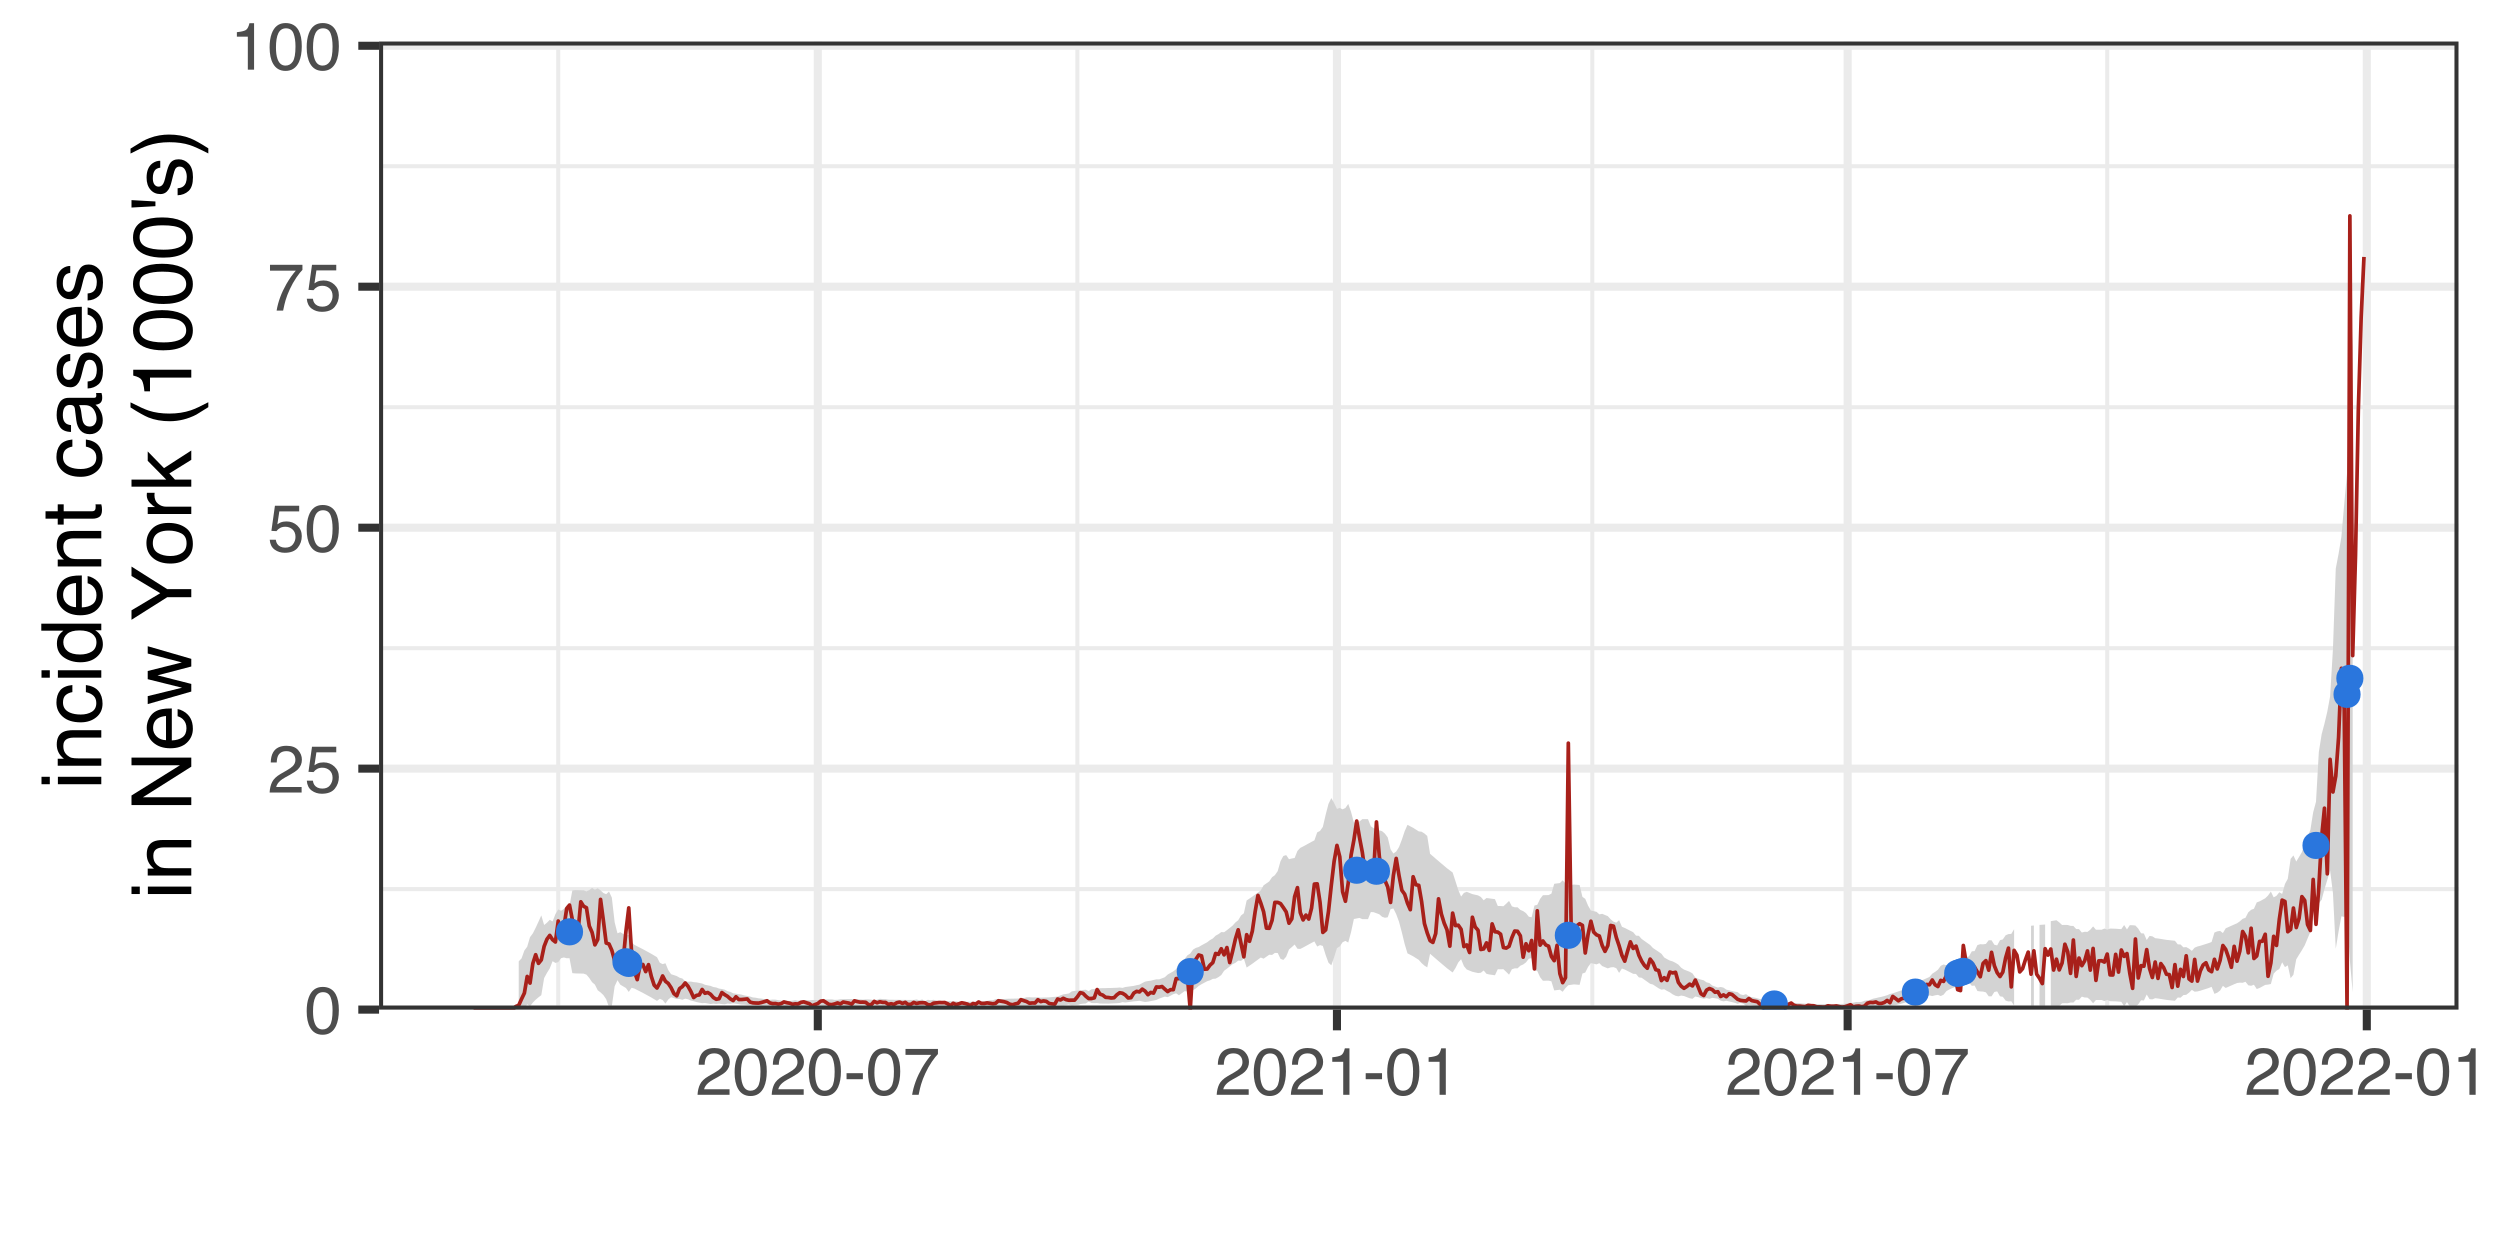 <?xml version="1.0" encoding="UTF-8"?>
<svg xmlns="http://www.w3.org/2000/svg" xmlns:xlink="http://www.w3.org/1999/xlink" width="720pt" height="360pt" viewBox="0 0 720 360" version="1.1">
<defs>
<g>
<symbol overflow="visible" id="glyph0-0">
<path style="stroke:none;" d="M 0.625 0 L 0.625 -13.781 L 11.547 -13.781 L 11.547 0 Z M 9.828 -1.719 L 9.828 -12.047 L 2.344 -12.047 L 2.344 -1.719 Z M 9.828 -1.719 "/>
</symbol>
<symbol overflow="visible" id="glyph0-1">
<path style="stroke:none;" d="M 5.188 -13.422 C 6.926 -13.422 8.188 -12.707 8.969 -11.281 C 9.562 -10.176 9.859 -8.66 9.859 -6.734 C 9.859 -4.91 9.586 -3.398 9.047 -2.203 C 8.254 -0.492 6.969 0.359 5.188 0.359 C 3.57 0.359 2.367 -0.336 1.578 -1.734 C 0.922 -2.898 0.594 -4.469 0.594 -6.438 C 0.594 -7.969 0.789 -9.281 1.188 -10.375 C 1.926 -12.406 3.258 -13.422 5.188 -13.422 Z M 5.172 -1.172 C 6.047 -1.172 6.742 -1.555 7.266 -2.328 C 7.785 -3.109 8.047 -4.555 8.047 -6.672 C 8.047 -8.191 7.859 -9.441 7.484 -10.422 C 7.109 -11.41 6.379 -11.906 5.297 -11.906 C 4.305 -11.906 3.578 -11.438 3.109 -10.5 C 2.648 -9.57 2.422 -8.195 2.422 -6.375 C 2.422 -5.008 2.57 -3.91 2.875 -3.078 C 3.32 -1.805 4.086 -1.172 5.172 -1.172 Z M 5.172 -1.172 "/>
</symbol>
<symbol overflow="visible" id="glyph0-2">
<path style="stroke:none;" d="M 0.594 0 C 0.656 -1.156 0.895 -2.16 1.312 -3.016 C 1.727 -3.867 2.539 -4.648 3.75 -5.359 L 5.547 -6.391 C 6.359 -6.859 6.926 -7.258 7.25 -7.594 C 7.758 -8.113 8.016 -8.707 8.016 -9.375 C 8.016 -10.156 7.781 -10.773 7.312 -11.234 C 6.844 -11.691 6.219 -11.922 5.438 -11.922 C 4.281 -11.922 3.477 -11.484 3.031 -10.609 C 2.801 -10.141 2.672 -9.488 2.641 -8.656 L 0.922 -8.656 C 0.941 -9.832 1.16 -10.789 1.578 -11.531 C 2.305 -12.82 3.598 -13.469 5.453 -13.469 C 6.984 -13.469 8.102 -13.051 8.812 -12.219 C 9.531 -11.395 9.891 -10.473 9.891 -9.453 C 9.891 -8.379 9.508 -7.457 8.75 -6.688 C 8.312 -6.25 7.523 -5.711 6.391 -5.078 L 5.109 -4.375 C 4.492 -4.031 4.016 -3.707 3.672 -3.406 C 3.047 -2.863 2.648 -2.258 2.484 -1.594 L 9.812 -1.594 L 9.812 0 Z M 0.594 0 "/>
</symbol>
<symbol overflow="visible" id="glyph0-3">
<path style="stroke:none;" d="M 2.375 -3.422 C 2.488 -2.461 2.938 -1.797 3.719 -1.422 C 4.113 -1.234 4.57 -1.141 5.094 -1.141 C 6.094 -1.141 6.832 -1.457 7.312 -2.094 C 7.801 -2.738 8.047 -3.445 8.047 -4.219 C 8.047 -5.156 7.758 -5.879 7.188 -6.391 C 6.613 -6.898 5.926 -7.156 5.125 -7.156 C 4.539 -7.156 4.039 -7.039 3.625 -6.812 C 3.219 -6.594 2.863 -6.285 2.562 -5.891 L 1.109 -5.969 L 2.125 -13.203 L 9.109 -13.203 L 9.109 -11.578 L 3.391 -11.578 L 2.828 -7.844 C 3.141 -8.07 3.438 -8.25 3.719 -8.375 C 4.219 -8.582 4.797 -8.688 5.453 -8.688 C 6.68 -8.688 7.723 -8.285 8.578 -7.484 C 9.43 -6.691 9.859 -5.688 9.859 -4.469 C 9.859 -3.195 9.469 -2.078 8.688 -1.109 C 7.906 -0.141 6.656 0.344 4.938 0.344 C 3.844 0.344 2.875 0.035 2.031 -0.578 C 1.188 -1.203 0.719 -2.148 0.625 -3.422 Z M 2.375 -3.422 "/>
</symbol>
<symbol overflow="visible" id="glyph0-4">
<path style="stroke:none;" d="M 10.047 -13.203 L 10.047 -11.734 C 9.609 -11.316 9.031 -10.586 8.312 -9.547 C 7.602 -8.504 6.973 -7.383 6.422 -6.188 C 5.879 -5.02 5.469 -3.953 5.188 -2.984 C 5 -2.367 4.766 -1.375 4.484 0 L 2.609 0 C 3.035 -2.562 3.973 -5.113 5.422 -7.656 C 6.285 -9.145 7.188 -10.426 8.125 -11.5 L 0.703 -11.5 L 0.703 -13.203 Z M 10.047 -13.203 "/>
</symbol>
<symbol overflow="visible" id="glyph0-5">
<path style="stroke:none;" d="M 1.844 -9.5 L 1.844 -10.797 C 3.062 -10.922 3.91 -11.117 4.391 -11.391 C 4.867 -11.672 5.227 -12.332 5.469 -13.375 L 6.797 -13.375 L 6.797 0 L 5 0 L 5 -9.5 Z M 1.844 -9.5 "/>
</symbol>
<symbol overflow="visible" id="glyph0-6">
<path style="stroke:none;" d="M 0.797 -6.219 L 5.5 -6.219 L 5.5 -4.484 L 0.797 -4.484 Z M 0.797 -6.219 "/>
</symbol>
<symbol overflow="visible" id="glyph1-0">
<path style="stroke:none;" d="M 0 -0.781 L -17.219 -0.781 L -17.219 -14.438 L 0 -14.438 Z M -2.156 -12.281 L -15.062 -12.281 L -15.062 -2.938 L -2.156 -2.938 Z M -2.156 -12.281 "/>
</symbol>
<symbol overflow="visible" id="glyph1-1">
<path style="stroke:none;" d="M -12.5 -1.547 L -12.5 -3.688 L 0 -3.688 L 0 -1.547 Z M -17.219 -1.547 L -17.219 -3.688 L -14.828 -3.688 L -14.828 -1.547 Z M -17.219 -1.547 "/>
</symbol>
<symbol overflow="visible" id="glyph1-2">
<path style="stroke:none;" d="M -12.547 -1.547 L -12.547 -3.547 L -10.766 -3.547 C -11.504 -4.141 -12.031 -4.77 -12.344 -5.438 C -12.664 -6.102 -12.828 -6.844 -12.828 -7.656 C -12.828 -9.438 -12.207 -10.641 -10.969 -11.266 C -10.289 -11.609 -9.316 -11.781 -8.047 -11.781 L 0 -11.781 L 0 -9.641 L -7.906 -9.641 C -8.676 -9.641 -9.297 -9.523 -9.766 -9.297 C -10.547 -8.922 -10.938 -8.238 -10.938 -7.25 C -10.938 -6.75 -10.883 -6.344 -10.781 -6.031 C -10.613 -5.445 -10.27 -4.938 -9.75 -4.5 C -9.332 -4.145 -8.906 -3.914 -8.469 -3.812 C -8.031 -3.707 -7.398 -3.656 -6.578 -3.656 L 0 -3.656 L 0 -1.547 Z M -12.859 -6.5 Z M -12.859 -6.5 "/>
</symbol>
<symbol overflow="visible" id="glyph1-3">
<path style="stroke:none;" d="M -12.922 -6.391 C -12.922 -7.805 -12.578 -8.957 -11.891 -9.844 C -11.203 -10.727 -10.016 -11.258 -8.328 -11.438 L -8.328 -9.391 C -9.109 -9.266 -9.754 -8.977 -10.266 -8.531 C -10.773 -8.082 -11.031 -7.367 -11.031 -6.391 C -11.031 -5.047 -10.375 -4.082 -9.062 -3.5 C -8.207 -3.125 -7.156 -2.938 -5.906 -2.938 C -4.645 -2.938 -3.582 -3.203 -2.719 -3.734 C -1.863 -4.266 -1.438 -5.102 -1.438 -6.25 C -1.438 -7.125 -1.703 -7.816 -2.234 -8.328 C -2.773 -8.836 -3.508 -9.191 -4.438 -9.391 L -4.438 -11.438 C -2.781 -11.207 -1.566 -10.625 -0.797 -9.688 C -0.023 -8.75 0.359 -7.547 0.359 -6.078 C 0.359 -4.441 -0.238 -3.133 -1.438 -2.156 C -2.633 -1.176 -4.133 -0.688 -5.938 -0.688 C -8.133 -0.688 -9.848 -1.223 -11.078 -2.297 C -12.305 -3.367 -12.922 -4.734 -12.922 -6.391 Z M -12.859 -6.062 Z M -12.859 -6.062 "/>
</symbol>
<symbol overflow="visible" id="glyph1-4">
<path style="stroke:none;" d="M -6.125 -2.891 C -4.781 -2.891 -3.656 -3.172 -2.75 -3.734 C -1.844 -4.305 -1.391 -5.223 -1.391 -6.484 C -1.391 -7.461 -1.812 -8.266 -2.656 -8.891 C -3.5 -9.516 -4.703 -9.828 -6.266 -9.828 C -7.859 -9.828 -9.035 -9.504 -9.797 -8.859 C -10.555 -8.211 -10.938 -7.41 -10.938 -6.453 C -10.938 -5.391 -10.531 -4.531 -9.719 -3.875 C -8.906 -3.219 -7.707 -2.891 -6.125 -2.891 Z M -12.781 -6.062 C -12.781 -7.02 -12.578 -7.82 -12.172 -8.469 C -11.93 -8.844 -11.52 -9.27 -10.938 -9.75 L -17.281 -9.75 L -17.281 -11.781 L 0 -11.781 L 0 -9.875 L -1.75 -9.875 C -0.977 -9.383 -0.414 -8.801 -0.062 -8.125 C 0.281 -7.457 0.453 -6.691 0.453 -5.828 C 0.453 -4.43 -0.133 -3.219 -1.312 -2.188 C -2.488 -1.164 -4.055 -0.656 -6.016 -0.656 C -7.836 -0.656 -9.422 -1.117 -10.766 -2.047 C -12.109 -2.984 -12.781 -4.32 -12.781 -6.062 Z M -12.781 -6.062 "/>
</symbol>
<symbol overflow="visible" id="glyph1-5">
<path style="stroke:none;" d="M -12.828 -6.781 C -12.828 -7.664 -12.617 -8.523 -12.203 -9.359 C -11.785 -10.203 -11.242 -10.844 -10.578 -11.281 C -9.953 -11.695 -9.219 -11.977 -8.375 -12.125 C -7.789 -12.25 -6.867 -12.312 -5.609 -12.312 L -5.609 -3.109 C -4.328 -3.148 -3.301 -3.453 -2.531 -4.016 C -1.77 -4.578 -1.391 -5.445 -1.391 -6.625 C -1.391 -7.727 -1.75 -8.609 -2.469 -9.266 C -2.895 -9.641 -3.383 -9.906 -3.938 -10.062 L -3.938 -12.125 C -3.477 -12.07 -2.961 -11.891 -2.391 -11.578 C -1.828 -11.273 -1.367 -10.93 -1.016 -10.547 C -0.391 -9.91 0.035 -9.117 0.266 -8.172 C 0.391 -7.66 0.453 -7.086 0.453 -6.453 C 0.453 -4.891 -0.113 -3.562 -1.25 -2.469 C -2.395 -1.383 -3.988 -0.844 -6.031 -0.844 C -8.051 -0.844 -9.688 -1.391 -10.938 -2.484 C -12.195 -3.578 -12.828 -5.008 -12.828 -6.781 Z M -7.281 -10.141 C -8.195 -10.055 -8.926 -9.859 -9.469 -9.547 C -10.488 -8.961 -11 -7.992 -11 -6.641 C -11 -5.672 -10.645 -4.859 -9.938 -4.203 C -9.238 -3.547 -8.352 -3.203 -7.281 -3.172 Z M -12.859 -6.578 Z M -12.859 -6.578 "/>
</symbol>
<symbol overflow="visible" id="glyph1-6">
<path style="stroke:none;" d="M -16.062 -1.969 L -16.062 -4.109 L -12.547 -4.109 L -12.547 -6.109 L -10.828 -6.109 L -10.828 -4.109 L -2.641 -4.109 C -2.203 -4.109 -1.91 -4.254 -1.766 -4.547 C -1.672 -4.711 -1.625 -4.988 -1.625 -5.375 C -1.625 -5.469 -1.625 -5.57 -1.625 -5.688 C -1.633 -5.812 -1.648 -5.953 -1.672 -6.109 L 0 -6.109 C 0.07 -5.867 0.125 -5.613 0.156 -5.344 C 0.188 -5.082 0.203 -4.801 0.203 -4.5 C 0.203 -3.52 -0.047 -2.852 -0.547 -2.5 C -1.055 -2.145 -1.711 -1.969 -2.516 -1.969 L -10.828 -1.969 L -10.828 -0.266 L -12.547 -0.266 L -12.547 -1.969 Z M -16.062 -1.969 "/>
</symbol>
<symbol overflow="visible" id="glyph1-7">
<path style="stroke:none;" d=""/>
</symbol>
<symbol overflow="visible" id="glyph1-8">
<path style="stroke:none;" d="M -3.344 -3.172 C -2.727 -3.172 -2.242 -3.391 -1.891 -3.828 C -1.547 -4.273 -1.375 -4.805 -1.375 -5.422 C -1.375 -6.16 -1.547 -6.879 -1.891 -7.578 C -2.461 -8.742 -3.395 -9.328 -4.688 -9.328 L -6.391 -9.328 C -6.223 -9.066 -6.082 -8.734 -5.969 -8.328 C -5.863 -7.922 -5.789 -7.523 -5.75 -7.141 L -5.578 -5.859 C -5.473 -5.098 -5.312 -4.523 -5.094 -4.141 C -4.727 -3.492 -4.145 -3.172 -3.344 -3.172 Z M -7.609 -8.281 C -7.672 -8.758 -7.875 -9.082 -8.219 -9.25 C -8.406 -9.344 -8.676 -9.391 -9.031 -9.391 C -9.75 -9.391 -10.27 -9.133 -10.594 -8.625 C -10.914 -8.113 -11.078 -7.379 -11.078 -6.422 C -11.078 -5.316 -10.781 -4.535 -10.188 -4.078 C -9.852 -3.816 -9.363 -3.648 -8.719 -3.578 L -8.719 -1.609 C -10.27 -1.648 -11.348 -2.148 -11.953 -3.109 C -12.555 -4.078 -12.859 -5.195 -12.859 -6.469 C -12.859 -7.945 -12.578 -9.145 -12.016 -10.062 C -11.453 -10.977 -10.578 -11.438 -9.391 -11.438 L -2.156 -11.438 C -1.938 -11.438 -1.758 -11.477 -1.625 -11.562 C -1.5 -11.656 -1.438 -11.848 -1.438 -12.141 C -1.438 -12.234 -1.441 -12.336 -1.453 -12.453 C -1.461 -12.578 -1.477 -12.703 -1.5 -12.828 L 0.062 -12.828 C 0.156 -12.504 0.211 -12.254 0.234 -12.078 C 0.254 -11.91 0.266 -11.676 0.266 -11.375 C 0.266 -10.656 0.008 -10.129 -0.5 -9.797 C -0.781 -9.629 -1.172 -9.508 -1.672 -9.438 C -1.109 -9.008 -0.617 -8.391 -0.203 -7.578 C 0.211 -6.773 0.422 -5.891 0.422 -4.922 C 0.422 -3.754 0.066 -2.801 -0.641 -2.062 C -1.348 -1.332 -2.234 -0.969 -3.297 -0.969 C -4.461 -0.969 -5.363 -1.328 -6 -2.047 C -6.645 -2.773 -7.039 -3.727 -7.188 -4.906 Z M -12.859 -6.531 Z M -12.859 -6.531 "/>
</symbol>
<symbol overflow="visible" id="glyph1-9">
<path style="stroke:none;" d="M -3.938 -2.797 C -3.238 -2.859 -2.703 -3.035 -2.328 -3.328 C -1.641 -3.859 -1.297 -4.781 -1.297 -6.094 C -1.297 -6.875 -1.469 -7.562 -1.812 -8.156 C -2.156 -8.75 -2.68 -9.047 -3.391 -9.047 C -3.93 -9.047 -4.344 -8.805 -4.625 -8.328 C -4.789 -8.023 -4.988 -7.426 -5.219 -6.531 L -5.641 -4.859 C -5.898 -3.785 -6.195 -2.992 -6.531 -2.484 C -7.102 -1.578 -7.891 -1.125 -8.891 -1.125 C -10.078 -1.125 -11.035 -1.551 -11.766 -2.406 C -12.504 -3.258 -12.875 -4.41 -12.875 -5.859 C -12.875 -7.754 -12.32 -9.117 -11.219 -9.953 C -10.508 -10.473 -9.75 -10.727 -8.938 -10.719 L -8.938 -8.719 C -9.414 -8.676 -9.852 -8.508 -10.25 -8.219 C -10.801 -7.727 -11.078 -6.891 -11.078 -5.703 C -11.078 -4.898 -10.922 -4.289 -10.609 -3.875 C -10.305 -3.469 -9.906 -3.266 -9.406 -3.266 C -8.863 -3.266 -8.426 -3.535 -8.094 -4.078 C -7.906 -4.391 -7.734 -4.852 -7.578 -5.469 L -7.25 -6.859 C -6.875 -8.367 -6.516 -9.383 -6.172 -9.906 C -5.641 -10.727 -4.797 -11.141 -3.641 -11.141 C -2.516 -11.141 -1.547 -10.711 -0.734 -9.859 C 0.078 -9.016 0.484 -7.723 0.484 -5.984 C 0.484 -4.117 0.062 -2.797 -0.781 -2.016 C -1.633 -1.242 -2.688 -0.832 -3.938 -0.781 Z M -12.859 -5.922 Z M -12.859 -5.922 "/>
</symbol>
<symbol overflow="visible" id="glyph1-10">
<path style="stroke:none;" d="M -17.219 -1.828 L -17.219 -4.578 L -3.266 -13.281 L -17.219 -13.281 L -17.219 -15.5 L 0 -15.5 L 0 -12.875 L -13.938 -4.062 L 0 -4.062 L 0 -1.828 Z M -17.219 -8.516 Z M -17.219 -8.516 "/>
</symbol>
<symbol overflow="visible" id="glyph1-11">
<path style="stroke:none;" d="M -12.547 -2.516 L -2.656 -4.938 L -12.547 -7.391 L -12.547 -9.75 L -2.719 -12.219 L -12.547 -14.781 L -12.547 -16.891 L 0 -13.25 L 0 -11.047 L -9.719 -8.5 L 0 -6.031 L 0 -3.828 L -12.547 -0.219 Z M -12.547 -2.516 "/>
</symbol>
<symbol overflow="visible" id="glyph1-12">
<path style="stroke:none;" d="M -17.219 -0.5 L -17.219 -3.219 L -8.938 -8.156 L -17.219 -13.109 L -17.219 -15.828 L -6.938 -9.328 L 0 -9.328 L 0 -7 L -6.938 -7 Z M -17.219 -8.188 Z M -17.219 -8.188 "/>
</symbol>
<symbol overflow="visible" id="glyph1-13">
<path style="stroke:none;" d="M -1.359 -6.531 C -1.359 -7.926 -1.883 -8.883 -2.938 -9.406 C -4 -9.926 -5.18 -10.188 -6.484 -10.188 C -7.648 -10.188 -8.602 -10 -9.344 -9.625 C -10.5 -9.031 -11.078 -8.004 -11.078 -6.547 C -11.078 -5.266 -10.582 -4.328 -9.594 -3.734 C -8.613 -3.148 -7.426 -2.859 -6.031 -2.859 C -4.695 -2.859 -3.582 -3.148 -2.688 -3.734 C -1.801 -4.328 -1.359 -5.258 -1.359 -6.531 Z M -12.922 -6.609 C -12.922 -8.223 -12.379 -9.586 -11.297 -10.703 C -10.223 -11.828 -8.641 -12.391 -6.547 -12.391 C -4.516 -12.391 -2.836 -11.895 -1.516 -10.906 C -0.203 -9.926 0.453 -8.398 0.453 -6.328 C 0.453 -4.598 -0.129 -3.223 -1.297 -2.203 C -2.461 -1.191 -4.031 -0.688 -6 -0.688 C -8.113 -0.688 -9.797 -1.223 -11.047 -2.297 C -12.297 -3.367 -12.922 -4.805 -12.922 -6.609 Z M -12.859 -6.547 Z M -12.859 -6.547 "/>
</symbol>
<symbol overflow="visible" id="glyph1-14">
<path style="stroke:none;" d="M -12.547 -1.609 L -12.547 -3.609 L -10.391 -3.609 C -10.805 -3.773 -11.316 -4.176 -11.922 -4.812 C -12.523 -5.457 -12.828 -6.195 -12.828 -7.031 C -12.828 -7.07 -12.82 -7.141 -12.812 -7.234 C -12.812 -7.328 -12.801 -7.488 -12.781 -7.719 L -10.547 -7.719 C -10.566 -7.594 -10.582 -7.473 -10.594 -7.359 C -10.602 -7.254 -10.609 -7.141 -10.609 -7.016 C -10.609 -5.953 -10.266 -5.133 -9.578 -4.562 C -8.898 -4 -8.113 -3.719 -7.219 -3.719 L 0 -3.719 L 0 -1.609 Z M -12.547 -1.609 "/>
</symbol>
<symbol overflow="visible" id="glyph1-15">
<path style="stroke:none;" d="M -17.219 -1.5 L -17.219 -3.531 L -7.219 -3.531 L -12.547 -8.938 L -12.547 -11.641 L -7.859 -6.828 L 0 -11.906 L 0 -9.219 L -6.328 -5.297 L -4.719 -3.531 L 0 -3.531 L 0 -1.5 Z M -17.219 -1.5 "/>
</symbol>
<symbol overflow="visible" id="glyph1-16">
<path style="stroke:none;" d="M -17.5 -7.109 C -15.113 -5.879 -13.359 -5.082 -12.234 -4.719 C -10.523 -4.156 -8.551 -3.875 -6.312 -3.875 C -4.039 -3.875 -1.969 -4.191 -0.094 -4.828 C 1.062 -5.223 2.727 -5.992 4.906 -7.141 L 4.906 -5.719 C 3.125 -4.582 1.984 -3.875 1.484 -3.594 C 0.992 -3.32 0.328 -3.023 -0.516 -2.703 C -1.672 -2.266 -2.906 -1.961 -4.219 -1.797 C -4.895 -1.711 -5.547 -1.672 -6.172 -1.672 C -8.484 -1.672 -10.539 -2.031 -12.344 -2.75 C -13.488 -3.219 -15.207 -4.18 -17.5 -5.641 Z M -17.5 -7.109 "/>
</symbol>
<symbol overflow="visible" id="glyph1-17">
<path style="stroke:none;" d="M -11.891 -2.297 L -13.5 -2.297 C -13.645 -3.816 -13.891 -4.879 -14.234 -5.484 C -14.586 -6.086 -15.414 -6.535 -16.719 -6.828 L -16.719 -8.5 L 0 -8.5 L 0 -6.25 L -11.891 -6.25 Z M -11.891 -2.297 "/>
</symbol>
<symbol overflow="visible" id="glyph1-18">
<path style="stroke:none;" d="M -16.781 -6.5 C -16.781 -8.664 -15.883 -10.234 -14.094 -11.203 C -12.719 -11.953 -10.828 -12.328 -8.422 -12.328 C -6.141 -12.328 -4.25 -11.988 -2.75 -11.312 C -0.613 -10.32 0.453 -8.711 0.453 -6.484 C 0.453 -4.461 -0.422 -2.961 -2.172 -1.984 C -3.629 -1.16 -5.586 -0.75 -8.047 -0.75 C -9.953 -0.75 -11.594 -0.992 -12.969 -1.484 C -15.508 -2.41 -16.781 -4.082 -16.781 -6.5 Z M -1.469 -6.469 C -1.469 -7.562 -1.953 -8.43 -2.922 -9.078 C -3.891 -9.734 -5.691 -10.062 -8.328 -10.062 C -10.234 -10.062 -11.801 -9.828 -13.031 -9.359 C -14.27 -8.891 -14.891 -7.977 -14.891 -6.625 C -14.891 -5.383 -14.301 -4.473 -13.125 -3.891 C -11.957 -3.316 -10.238 -3.031 -7.969 -3.031 C -6.258 -3.031 -4.883 -3.219 -3.844 -3.594 C -2.258 -4.156 -1.469 -5.113 -1.469 -6.469 Z M -1.469 -6.469 "/>
</symbol>
<symbol overflow="visible" id="glyph1-19">
<path style="stroke:none;" d="M -17.219 -3.969 L -10.328 -3.578 L -10.328 -2.219 L -17.219 -1.828 Z M -17.219 -3.969 "/>
</symbol>
<symbol overflow="visible" id="glyph1-20">
<path style="stroke:none;" d="M 4.906 -0.828 C 2.477 -2.078 0.707 -2.879 -0.406 -3.234 C -2.082 -3.785 -4.051 -4.062 -6.312 -4.062 C -8.562 -4.062 -10.625 -3.742 -12.5 -3.109 C -13.656 -2.711 -15.32 -1.941 -17.5 -0.797 L -17.5 -2.219 C -15.57 -3.414 -14.383 -4.141 -13.938 -4.391 C -13.488 -4.648 -12.867 -4.93 -12.078 -5.234 C -11.109 -5.609 -10.145 -5.875 -9.188 -6.031 C -8.238 -6.188 -7.32 -6.266 -6.438 -6.266 C -4.125 -6.266 -2.062 -5.898 -0.25 -5.172 C 0.914 -4.711 2.633 -3.754 4.906 -2.297 Z M 4.906 -0.828 "/>
</symbol>
</g>
<clipPath id="clip1">
  <path d="M 109.172 11.957 L 708.047 11.957 L 708.047 290.766 L 109.172 290.766 Z M 109.172 11.957 "/>
</clipPath>
<clipPath id="clip2">
  <path d="M 109.172 255 L 708.047 255 L 708.047 257 L 109.172 257 Z M 109.172 255 "/>
</clipPath>
<clipPath id="clip3">
  <path d="M 109.172 186 L 708.047 186 L 708.047 188 L 109.172 188 Z M 109.172 186 "/>
</clipPath>
<clipPath id="clip4">
  <path d="M 109.172 116 L 708.047 116 L 708.047 118 L 109.172 118 Z M 109.172 116 "/>
</clipPath>
<clipPath id="clip5">
  <path d="M 109.172 47 L 708.047 47 L 708.047 49 L 109.172 49 Z M 109.172 47 "/>
</clipPath>
<clipPath id="clip6">
  <path d="M 160 11.957 L 162 11.957 L 162 290.766 L 160 290.766 Z M 160 11.957 "/>
</clipPath>
<clipPath id="clip7">
  <path d="M 309 11.957 L 311 11.957 L 311 290.766 L 309 290.766 Z M 309 11.957 "/>
</clipPath>
<clipPath id="clip8">
  <path d="M 458 11.957 L 460 11.957 L 460 290.766 L 458 290.766 Z M 458 11.957 "/>
</clipPath>
<clipPath id="clip9">
  <path d="M 606 11.957 L 608 11.957 L 608 290.766 L 606 290.766 Z M 606 11.957 "/>
</clipPath>
<clipPath id="clip10">
  <path d="M 109.172 289 L 708.047 289 L 708.047 290.766 L 109.172 290.766 Z M 109.172 289 "/>
</clipPath>
<clipPath id="clip11">
  <path d="M 109.172 220 L 708.047 220 L 708.047 223 L 109.172 223 Z M 109.172 220 "/>
</clipPath>
<clipPath id="clip12">
  <path d="M 109.172 150 L 708.047 150 L 708.047 154 L 109.172 154 Z M 109.172 150 "/>
</clipPath>
<clipPath id="clip13">
  <path d="M 109.172 81 L 708.047 81 L 708.047 84 L 109.172 84 Z M 109.172 81 "/>
</clipPath>
<clipPath id="clip14">
  <path d="M 109.172 12 L 708.047 12 L 708.047 15 L 109.172 15 Z M 109.172 12 "/>
</clipPath>
<clipPath id="clip15">
  <path d="M 234 11.957 L 237 11.957 L 237 290.766 L 234 290.766 Z M 234 11.957 "/>
</clipPath>
<clipPath id="clip16">
  <path d="M 383 11.957 L 387 11.957 L 387 290.766 L 383 290.766 Z M 383 11.957 "/>
</clipPath>
<clipPath id="clip17">
  <path d="M 530 11.957 L 534 11.957 L 534 290.766 L 530 290.766 Z M 530 11.957 "/>
</clipPath>
<clipPath id="clip18">
  <path d="M 680 11.957 L 683 11.957 L 683 290.766 L 680 290.766 Z M 680 11.957 "/>
</clipPath>
<clipPath id="clip19">
  <path d="M 149 229 L 581 229 L 581 290.766 L 149 290.766 Z M 149 229 "/>
</clipPath>
<clipPath id="clip20">
  <path d="M 584 266 L 586 266 L 586 290.766 L 584 290.766 Z M 584 266 "/>
</clipPath>
<clipPath id="clip21">
  <path d="M 587 266 L 589 266 L 589 290.766 L 587 290.766 Z M 587 266 "/>
</clipPath>
<clipPath id="clip22">
  <path d="M 590 95 L 678 95 L 678 290.766 L 590 290.766 Z M 590 95 "/>
</clipPath>
<clipPath id="clip23">
  <path d="M 135 61 L 682 61 L 682 290.766 L 135 290.766 Z M 135 61 "/>
</clipPath>
<clipPath id="clip24">
  <path d="M 507 285 L 515 285 L 515 290.766 L 507 290.766 Z M 507 285 "/>
</clipPath>
<clipPath id="clip25">
  <path d="M 109.172 11.957 L 708.047 11.957 L 708.047 290.766 L 109.172 290.766 Z M 109.172 11.957 "/>
</clipPath>
</defs>
<g id="surface4">
<rect x="0" y="0" width="720" height="360" style="fill:rgb(100%,100%,100%);fill-opacity:1;stroke:none;"/>
<rect x="0" y="0" width="720" height="360" style="fill:rgb(100%,100%,100%);fill-opacity:1;stroke:none;"/>
<path style="fill:none;stroke-width:2.328;stroke-linecap:round;stroke-linejoin:round;stroke:rgb(100%,100%,100%);stroke-opacity:1;stroke-miterlimit:10;" d="M 0 360 L 720 360 L 720 0 L 0 0 Z M 0 360 "/>
<g clip-path="url(#clip1)" clip-rule="nonzero">
<path style=" stroke:none;fill-rule:nonzero;fill:rgb(100%,100%,100%);fill-opacity:1;" d="M 109.172 290.766 L 708.047 290.766 L 708.047 11.957 L 109.172 11.957 Z M 109.172 290.766 "/>
</g>
<g clip-path="url(#clip2)" clip-rule="nonzero">
<path style="fill:none;stroke-width:1.164;stroke-linecap:butt;stroke-linejoin:round;stroke:rgb(92.157%,92.157%,92.157%);stroke-opacity:1;stroke-miterlimit:10;" d="M 109.172 256.066 L 708.043 256.066 "/>
</g>
<g clip-path="url(#clip3)" clip-rule="nonzero">
<path style="fill:none;stroke-width:1.164;stroke-linecap:butt;stroke-linejoin:round;stroke:rgb(92.157%,92.157%,92.157%);stroke-opacity:1;stroke-miterlimit:10;" d="M 109.172 186.672 L 708.043 186.672 "/>
</g>
<g clip-path="url(#clip4)" clip-rule="nonzero">
<path style="fill:none;stroke-width:1.164;stroke-linecap:butt;stroke-linejoin:round;stroke:rgb(92.157%,92.157%,92.157%);stroke-opacity:1;stroke-miterlimit:10;" d="M 109.172 117.273 L 708.043 117.273 "/>
</g>
<g clip-path="url(#clip5)" clip-rule="nonzero">
<path style="fill:none;stroke-width:1.164;stroke-linecap:butt;stroke-linejoin:round;stroke:rgb(92.157%,92.157%,92.157%);stroke-opacity:1;stroke-miterlimit:10;" d="M 109.172 47.875 L 708.043 47.875 "/>
</g>
<g clip-path="url(#clip6)" clip-rule="nonzero">
<path style="fill:none;stroke-width:1.164;stroke-linecap:butt;stroke-linejoin:round;stroke:rgb(92.157%,92.157%,92.157%);stroke-opacity:1;stroke-miterlimit:10;" d="M 160.77 290.766 L 160.77 11.957 "/>
</g>
<g clip-path="url(#clip7)" clip-rule="nonzero">
<path style="fill:none;stroke-width:1.164;stroke-linecap:butt;stroke-linejoin:round;stroke:rgb(92.157%,92.157%,92.157%);stroke-opacity:1;stroke-miterlimit:10;" d="M 310.285 290.766 L 310.285 11.957 "/>
</g>
<g clip-path="url(#clip8)" clip-rule="nonzero">
<path style="fill:none;stroke-width:1.164;stroke-linecap:butt;stroke-linejoin:round;stroke:rgb(92.157%,92.157%,92.157%);stroke-opacity:1;stroke-miterlimit:10;" d="M 458.582 290.766 L 458.582 11.957 "/>
</g>
<g clip-path="url(#clip9)" clip-rule="nonzero">
<path style="fill:none;stroke-width:1.164;stroke-linecap:butt;stroke-linejoin:round;stroke:rgb(92.157%,92.157%,92.157%);stroke-opacity:1;stroke-miterlimit:10;" d="M 606.879 290.766 L 606.879 11.957 "/>
</g>
<g clip-path="url(#clip10)" clip-rule="nonzero">
<path style="fill:none;stroke-width:2.328;stroke-linecap:butt;stroke-linejoin:round;stroke:rgb(92.157%,92.157%,92.157%);stroke-opacity:1;stroke-miterlimit:10;" d="M 109.172 290.766 L 708.043 290.766 "/>
</g>
<g clip-path="url(#clip11)" clip-rule="nonzero">
<path style="fill:none;stroke-width:2.328;stroke-linecap:butt;stroke-linejoin:round;stroke:rgb(92.157%,92.157%,92.157%);stroke-opacity:1;stroke-miterlimit:10;" d="M 109.172 221.367 L 708.043 221.367 "/>
</g>
<g clip-path="url(#clip12)" clip-rule="nonzero">
<path style="fill:none;stroke-width:2.328;stroke-linecap:butt;stroke-linejoin:round;stroke:rgb(92.157%,92.157%,92.157%);stroke-opacity:1;stroke-miterlimit:10;" d="M 109.172 151.973 L 708.043 151.973 "/>
</g>
<g clip-path="url(#clip13)" clip-rule="nonzero">
<path style="fill:none;stroke-width:2.328;stroke-linecap:butt;stroke-linejoin:round;stroke:rgb(92.157%,92.157%,92.157%);stroke-opacity:1;stroke-miterlimit:10;" d="M 109.172 82.574 L 708.043 82.574 "/>
</g>
<g clip-path="url(#clip14)" clip-rule="nonzero">
<path style="fill:none;stroke-width:2.328;stroke-linecap:butt;stroke-linejoin:round;stroke:rgb(92.157%,92.157%,92.157%);stroke-opacity:1;stroke-miterlimit:10;" d="M 109.172 13.18 L 708.043 13.18 "/>
</g>
<g clip-path="url(#clip15)" clip-rule="nonzero">
<path style="fill:none;stroke-width:2.328;stroke-linecap:butt;stroke-linejoin:round;stroke:rgb(92.157%,92.157%,92.157%);stroke-opacity:1;stroke-miterlimit:10;" d="M 235.527 290.766 L 235.527 11.957 "/>
</g>
<g clip-path="url(#clip16)" clip-rule="nonzero">
<path style="fill:none;stroke-width:2.328;stroke-linecap:butt;stroke-linejoin:round;stroke:rgb(92.157%,92.157%,92.157%);stroke-opacity:1;stroke-miterlimit:10;" d="M 385.043 290.766 L 385.043 11.957 "/>
</g>
<g clip-path="url(#clip17)" clip-rule="nonzero">
<path style="fill:none;stroke-width:2.328;stroke-linecap:butt;stroke-linejoin:round;stroke:rgb(92.157%,92.157%,92.157%);stroke-opacity:1;stroke-miterlimit:10;" d="M 532.121 290.766 L 532.121 11.957 "/>
</g>
<g clip-path="url(#clip18)" clip-rule="nonzero">
<path style="fill:none;stroke-width:2.328;stroke-linecap:butt;stroke-linejoin:round;stroke:rgb(92.157%,92.157%,92.157%);stroke-opacity:1;stroke-miterlimit:10;" d="M 681.637 290.766 L 681.637 11.957 "/>
</g>
<g clip-path="url(#clip19)" clip-rule="nonzero">
<path style=" stroke:none;fill-rule:nonzero;fill:rgb(82.745%,82.745%,82.745%);fill-opacity:1;" d="M 149.395 276.863 L 150.207 276.02 L 151.02 273.746 L 151.832 272.656 L 152.645 269.902 L 153.457 268.816 L 154.27 267.207 L 155.082 265.453 L 155.895 263.633 L 156.707 266.402 L 157.52 265.75 L 158.332 264.91 L 159.145 265.383 L 159.957 263.281 L 160.77 261.918 L 161.582 262.305 L 162.395 261.773 L 163.207 260.797 L 164.02 260.781 L 164.832 256.445 L 165.645 256.344 L 167.27 256.383 L 168.082 256.406 L 168.895 256.703 L 169.707 256.34 L 170.52 255.723 L 171.332 256.238 L 172.145 255.812 L 172.957 256.418 L 173.77 257.188 L 174.582 257.527 L 175.395 256.766 L 176.207 258.504 L 177.02 265.609 L 177.832 268.789 L 178.645 268.469 L 179.457 268.949 L 180.27 269.434 L 181.082 269.254 L 181.898 271.406 L 182.711 272.121 L 185.148 273.363 L 187.586 274.699 L 188.398 275.184 L 189.211 275.672 L 190.023 277.258 L 190.836 277.668 L 191.648 277.418 L 192.461 279.375 L 193.273 280.566 L 194.086 280.832 L 194.898 281.102 L 195.711 281.578 L 196.523 281.805 L 197.336 282.586 L 198.148 282.75 L 198.961 282.688 L 199.773 282.852 L 200.586 282.922 L 202.211 283.25 L 203.023 283.613 L 203.836 283.785 L 204.648 283.938 L 205.461 284.266 L 206.273 284.395 L 207.086 284.711 L 207.898 284.832 L 208.711 285.016 L 209.523 285.465 L 210.336 285.652 L 211.148 286.066 L 211.961 286.195 L 212.773 286.32 L 213.586 286.449 L 214.398 286.695 L 215.211 286.836 L 216.023 287.008 L 216.836 287.262 L 217.648 287.344 L 218.461 287.512 L 219.273 287.594 L 220.09 287.727 L 220.902 287.898 L 221.715 287.957 L 222.527 287.871 L 223.34 287.895 L 224.152 288.039 L 224.965 288.164 L 225.777 288.176 L 226.59 288.191 L 227.402 288.285 L 228.215 288.188 L 229.027 288.051 L 229.84 288.215 L 230.652 288.133 L 231.465 288.016 L 232.277 288.012 L 233.09 288.098 L 233.902 288.008 L 236.34 288.008 L 237.152 288.004 L 237.965 287.848 L 238.777 287.824 L 239.59 287.824 L 240.402 287.957 L 241.215 287.938 L 242.027 287.781 L 242.84 287.766 L 243.652 287.742 L 245.277 287.719 L 246.09 287.852 L 246.902 287.836 L 247.715 287.824 L 248.527 287.898 L 249.34 287.82 L 250.152 287.836 L 250.965 287.906 L 251.777 288.07 L 252.59 287.938 L 253.402 287.637 L 254.215 287.738 L 255.027 287.746 L 255.84 287.91 L 256.652 287.922 L 257.469 287.934 L 258.281 287.945 L 262.344 287.984 L 263.156 287.988 L 263.969 287.844 L 264.781 288.074 L 265.594 287.844 L 266.406 288.344 L 267.219 287.926 L 268.031 288.098 L 268.844 287.938 L 269.656 288.117 L 270.469 288.449 L 271.281 288.461 L 272.094 288.492 L 272.906 288.352 L 273.719 288.344 L 274.531 288.379 L 275.344 288.391 L 276.156 288.551 L 276.969 288.578 L 277.781 288.566 L 278.594 288.512 L 280.219 288.488 L 282.656 288.383 L 283.469 288.289 L 284.281 288.258 L 285.094 288.09 L 285.906 288.07 L 286.719 287.766 L 288.344 287.734 L 289.156 287.703 L 289.969 287.652 L 291.594 287.613 L 292.406 287.598 L 293.219 287.578 L 294.031 287.5 L 294.848 287.438 L 295.66 287.219 L 296.473 287.195 L 297.285 287.258 L 298.098 287.238 L 298.91 287.223 L 299.723 287.324 L 301.348 287.27 L 302.16 287.238 L 304.598 287.016 L 305.41 286.668 L 306.223 286.379 L 307.035 286.258 L 307.848 286.117 L 308.66 285.527 L 309.473 285.387 L 310.285 285.27 L 311.098 285.219 L 311.91 285.102 L 312.723 285.039 L 313.535 285.457 L 314.348 284.91 L 315.16 284.82 L 315.973 284.793 L 316.785 284.613 L 317.598 284.578 L 318.41 284.574 L 319.223 284.539 L 320.035 284.535 L 321.66 284.473 L 322.473 284.402 L 323.285 284.516 L 324.098 284.262 L 326.535 283.934 L 327.348 283.738 L 328.16 283.582 L 328.973 283.129 L 329.785 282.707 L 330.598 282.539 L 331.41 282.441 L 332.223 282.227 L 333.039 282.043 L 333.852 282.055 L 334.664 281.754 L 335.477 281.438 L 336.289 280.672 L 337.102 280.199 L 337.914 279.754 L 338.727 279.113 L 339.539 277.383 L 341.164 276.211 L 341.977 275.125 L 342.789 274.621 L 343.602 273.477 L 344.414 272.988 L 345.227 272.742 L 346.039 272.25 L 347.664 271.375 L 348.477 270.742 L 349.289 270.289 L 350.102 269.477 L 350.914 269.035 L 351.727 268.438 L 352.539 268.484 L 353.352 267.887 L 354.977 266.59 L 355.789 265.676 L 356.602 265.027 L 357.414 263.672 L 358.227 263.023 L 359.039 259.336 L 360.664 258.234 L 363.102 256.441 L 363.914 254.98 L 365.539 253.848 L 366.352 252.637 L 367.164 252.055 L 367.977 250.879 L 368.789 248.02 L 369.602 246.523 L 370.418 246.27 L 371.23 247.453 L 372.043 247.242 L 372.855 247.098 L 373.668 245.059 L 374.48 244.188 L 375.293 243.781 L 377.73 242.445 L 378.543 242.027 L 379.355 239.723 L 380.168 239.305 L 380.98 238.148 L 381.793 234.625 L 382.605 231.523 L 383.418 229.848 L 384.23 231.277 L 385.043 232.977 L 385.855 232.684 L 386.668 233.094 L 387.48 232.699 L 388.293 231.523 L 389.105 233.832 L 389.918 236.895 L 390.73 236.738 L 391.543 236.578 L 392.355 235.914 L 393.168 235.918 L 393.98 235.918 L 394.793 237.969 L 395.605 238.523 L 396.418 238.824 L 397.23 239.121 L 398.043 239.383 L 398.855 240.078 L 399.668 241.184 L 400.48 244.59 L 401.293 245.816 L 402.105 245.234 L 402.918 243.953 L 403.73 241.828 L 404.543 239.395 L 405.355 237.559 L 406.168 237.984 L 406.98 238.406 L 407.797 238.926 L 408.609 239.441 L 409.422 239.539 L 410.234 240.043 L 411.047 240.762 L 411.859 245.891 L 413.484 247.297 L 414.297 247.996 L 415.109 248.684 L 415.922 249.367 L 416.734 250.055 L 417.547 250.668 L 418.359 251.277 L 419.172 253.777 L 419.984 256.332 L 420.797 258.211 L 421.609 257.156 L 422.422 256.844 L 424.047 257.5 L 424.859 257.688 L 425.672 257.871 L 426.484 258.324 L 427.297 259.285 L 428.109 258.629 L 428.922 258.734 L 429.734 258.848 L 430.547 258.957 L 431.359 260.918 L 432.172 260.938 L 432.984 261 L 433.797 260.262 L 434.609 259.457 L 435.422 261.023 L 436.234 261.297 L 437.047 261.293 L 437.859 262.043 L 438.672 262.398 L 439.484 262.977 L 440.297 264.016 L 441.109 264.172 L 441.922 260.789 L 442.734 260.586 L 443.547 258.891 L 444.359 257.824 L 445.172 257.801 L 445.988 257.781 L 446.801 257.371 L 447.613 254.531 L 448.426 254.426 L 449.238 254.328 L 450.051 253.539 L 450.863 254.422 L 451.676 254.988 L 452.488 254.871 L 453.301 254.75 L 454.113 254.816 L 454.926 254.887 L 455.738 258.289 L 456.551 258.867 L 457.363 260.812 L 458.176 262.223 L 459.801 262.605 L 460.613 263.336 L 461.426 263.18 L 463.051 263.852 L 463.863 264.746 L 464.676 265.426 L 465.488 265.73 L 466.301 265.004 L 467.113 266.906 L 467.926 267.25 L 469.551 268.07 L 470.363 268.484 L 471.176 269.465 L 471.988 269.508 L 472.801 270.422 L 475.238 272.156 L 476.051 273.027 L 476.863 273.566 L 477.676 274.109 L 478.488 274.68 L 479.301 275.754 L 480.113 276.234 L 480.926 276.645 L 481.738 276.887 L 482.551 277.297 L 483.367 277.801 L 484.18 278.699 L 484.992 279.238 L 486.617 279.871 L 487.43 280.332 L 488.242 281.523 L 489.055 281.867 L 489.867 282.129 L 490.68 282.332 L 491.492 282.922 L 492.305 283.125 L 493.117 283.82 L 493.93 284.129 L 494.742 284.414 L 495.555 284.242 L 496.367 284.441 L 497.18 285.012 L 499.617 285.598 L 500.43 285.727 L 501.242 286.375 L 502.055 286.574 L 502.867 286.309 L 503.68 286.93 L 504.492 287.184 L 505.305 287.32 L 506.117 287.5 L 506.93 287.723 L 507.742 287.816 L 508.555 287.906 L 509.367 288.031 L 510.18 288.246 L 510.992 288.457 L 511.805 288.52 L 512.617 288.566 L 513.43 288.609 L 514.242 288.676 L 515.055 288.727 L 515.867 288.785 L 516.68 288.832 L 517.492 288.891 L 518.305 288.938 L 519.117 289.02 L 519.93 289.066 L 520.746 289.086 L 521.559 289.117 L 522.371 289.145 L 523.184 289.176 L 523.996 289.215 L 524.809 289.219 L 525.621 289.215 L 526.434 289.219 L 527.246 289.199 L 528.059 289.168 L 528.871 289.168 L 530.496 289.137 L 531.309 289.098 L 532.121 288.941 L 532.934 288.863 L 533.746 288.77 L 534.559 288.574 L 535.371 288.602 L 536.184 288.52 L 536.996 288.215 L 537.809 288.105 L 538.621 287.949 L 539.434 287.617 L 540.246 287.457 L 541.059 287.246 L 541.871 287.086 L 542.684 286.867 L 543.496 286.621 L 544.309 286.262 L 545.121 286.074 L 546.746 285.52 L 547.559 285.254 L 548.371 285.004 L 549.184 284.711 L 549.996 283.98 L 550.809 283.688 L 551.621 283.363 L 552.434 282.77 L 553.246 282.434 L 554.871 281.73 L 555.684 281.375 L 556.496 280.418 L 557.309 279.898 L 558.121 279.281 L 558.938 278.156 L 559.75 277.766 L 560.562 277.996 L 561.375 277.738 L 562.188 277.371 L 563 276.945 L 563.812 276.605 L 564.625 276.262 L 565.438 275.969 L 566.25 275.703 L 567.062 275.434 L 567.875 273.988 L 568.688 273.906 L 569.5 272.18 L 570.312 271.93 L 571.125 271.969 L 571.938 271.84 L 572.75 270.785 L 573.562 270.797 L 574.375 272.09 L 575.188 272.277 L 576 270.773 L 576.812 270.551 L 577.625 269.355 L 578.438 269.016 L 579.25 268.965 L 580.062 267.605 L 580.062 289.621 L 579.25 288.367 L 578.438 288.418 L 577.625 288.18 L 576.812 287.074 L 576 286.934 L 575.188 285.52 L 574.375 285.684 L 573.562 286.953 L 572.75 286.945 L 571.938 285.801 L 571.125 285.578 L 570.312 285.527 L 569.5 285.422 L 568.688 283.848 L 567.875 283.91 L 567.062 283 L 566.25 283.266 L 565.438 283.535 L 564.625 283.824 L 563 284.301 L 562.188 284.609 L 561.375 284.977 L 560.562 285.453 L 559.75 286.469 L 558.938 286.863 L 558.121 286.523 L 557.309 286.648 L 556.496 286.871 L 555.684 286.66 L 554.871 287.016 L 553.246 287.719 L 552.434 288.031 L 551.621 288.086 L 550.809 288.41 L 549.996 288.703 L 549.184 288.551 L 548.371 288.844 L 547.559 289.066 L 546.746 289.277 L 545.934 289.477 L 545.121 289.574 L 544.309 289.762 L 543.496 289.777 L 542.684 289.855 L 541.871 289.965 L 541.059 290.129 L 540.246 290.188 L 539.434 290.297 L 538.621 290.234 L 537.809 290.297 L 536.996 290.406 L 536.184 290.324 L 535.371 290.391 L 534.559 290.574 L 533.746 290.523 L 532.934 290.527 L 532.121 290.547 L 531.309 290.492 L 530.496 290.477 L 529.684 290.488 L 528.871 290.504 L 528.059 290.508 L 527.246 290.484 L 526.434 290.469 L 525.621 290.469 L 524.809 290.461 L 523.996 290.457 L 523.184 290.445 L 522.371 290.426 L 521.559 290.398 L 520.746 290.367 L 519.93 290.32 L 519.117 290.301 L 518.305 290.266 L 517.492 290.199 L 516.68 290.141 L 515.867 290.094 L 515.055 290.062 L 514.242 290.016 L 513.43 289.992 L 512.617 289.945 L 511.805 289.902 L 510.992 289.836 L 510.18 289.918 L 509.367 290.008 L 508.555 289.949 L 507.742 289.859 L 506.93 289.766 L 506.117 289.723 L 505.305 289.633 L 504.492 289.5 L 503.68 289.398 L 502.867 289.668 L 502.055 289.043 L 501.242 288.84 L 500.43 289.086 L 499.617 288.809 L 498.805 288.609 L 497.18 288.219 L 496.367 288.391 L 495.555 288.191 L 494.742 287.625 L 493.93 287.492 L 493.117 287.383 L 492.305 287.66 L 491.492 287.453 L 490.68 287.637 L 489.867 287.434 L 489.055 287.172 L 488.242 286.992 L 487.43 287.66 L 486.617 287.492 L 484.992 286.859 L 484.18 286.727 L 483.367 286.953 L 482.551 286.781 L 481.738 286.375 L 480.926 285.797 L 480.113 285.391 L 479.301 284.91 L 478.488 285.023 L 477.676 284.633 L 476.051 283.547 L 475.238 283.332 L 473.613 282.176 L 472.801 281.594 L 471.988 281.488 L 471.176 280.504 L 470.363 280.461 L 467.926 279.23 L 467.113 278.938 L 466.301 280.203 L 465.488 278.84 L 464.676 278.535 L 463.863 278.605 L 463.051 278.895 L 461.426 278.223 L 460.613 277.395 L 459.801 277.746 L 458.988 277.555 L 458.176 277.367 L 457.363 278.469 L 456.551 280.102 L 455.738 280.375 L 454.926 283.641 L 453.301 283.5 L 451.676 283.742 L 450.863 284.555 L 450.051 285.633 L 449.238 285.043 L 448.426 285.141 L 447.613 285.246 L 446.801 282.617 L 445.988 282.422 L 445.172 282.441 L 444.359 282.461 L 443.547 281.434 L 442.734 279.664 L 441.922 279.391 L 441.109 275.934 L 440.297 276.109 L 439.484 277.168 L 438.672 277.77 L 437.859 278.129 L 437.047 278.887 L 436.234 278.887 L 435.422 279.152 L 434.609 280.715 L 433.797 279.906 L 432.984 279.129 L 432.172 279.152 L 431.359 279.133 L 430.547 280.875 L 429.734 280.762 L 428.922 280.652 L 428.109 280.457 L 427.297 279.496 L 426.484 280.152 L 425.672 280.242 L 424.047 279.875 L 423.234 279.543 L 422.422 279.215 L 421.609 278.242 L 420.797 276.25 L 419.984 277.188 L 419.172 278.805 L 418.359 280.078 L 417.547 279.465 L 416.734 278.855 L 415.109 277.48 L 414.297 276.797 L 412.672 275.391 L 411.859 274.691 L 411.047 278.602 L 410.234 278.094 L 409.422 277.379 L 408.609 276.445 L 407.797 275.93 L 406.98 275.41 L 406.168 274.988 L 405.355 274.562 L 404.543 271.871 L 403.73 268.516 L 402.918 265.473 L 402.105 263.273 L 401.293 261.645 L 400.48 261.824 L 399.668 264.184 L 398.855 264.312 L 398.043 264.031 L 397.23 263.309 L 396.418 263.012 L 395.605 262.711 L 394.793 262.668 L 393.98 264.715 L 393.168 264.711 L 392.355 264.711 L 391.543 264.359 L 390.73 264.516 L 389.918 264.676 L 389.105 268.438 L 388.293 271.449 L 387.48 270.973 L 386.668 271.363 L 385.855 272.562 L 385.043 273.055 L 384.23 275.672 L 383.418 278.016 L 382.605 277.254 L 381.793 275.055 L 380.98 272.434 L 380.168 272.184 L 379.355 272.602 L 378.543 271.133 L 377.73 271.551 L 376.105 272.441 L 375.293 272.883 L 374.48 273.293 L 373.668 273.238 L 372.855 272.02 L 372.043 272.766 L 371.23 273.449 L 370.418 275.531 L 369.602 276.457 L 368.789 276.141 L 367.977 274.461 L 367.164 274.441 L 366.352 275.02 L 365.539 274.965 L 363.914 276.098 L 363.102 275.766 L 360.664 277.559 L 359.039 278.66 L 358.227 276.074 L 357.414 276.719 L 356.602 276.656 L 355.789 277.305 L 354.977 277.688 L 354.164 278.336 L 353.352 278.988 L 352.539 279.582 L 351.727 280.816 L 350.914 281.41 L 350.102 281.852 L 349.289 281.918 L 348.477 282.344 L 347.664 282.586 L 346.852 283.023 L 346.039 283.457 L 345.227 283.949 L 344.414 284.68 L 343.602 285.168 L 342.789 285.031 L 341.977 285.535 L 341.164 285.457 L 340.352 286.047 L 339.539 286.633 L 338.727 286.074 L 337.914 286.32 L 337.102 286.766 L 336.289 287.184 L 335.477 287.02 L 334.664 287.305 L 333.852 287.602 L 333.039 287.98 L 332.223 288.164 L 331.41 288.312 L 330.598 288.48 L 329.785 288.574 L 328.973 288.414 L 328.16 288.223 L 327.348 288.324 L 326.535 288.387 L 325.723 288.5 L 324.098 288.719 L 323.285 288.605 L 322.473 288.859 L 321.66 288.926 L 320.848 288.961 L 320.035 288.992 L 319.223 289.051 L 318.41 289.027 L 317.598 289.035 L 316.785 289.012 L 315.973 288.883 L 315.16 288.906 L 314.348 288.867 L 313.535 288.449 L 312.723 288.996 L 311.91 289.059 L 311.098 289.176 L 310.285 289.363 L 309.473 289.484 L 308.66 289.621 L 307.848 289.309 L 307.035 289.449 L 306.223 289.574 L 305.41 289.527 L 304.598 289.426 L 303.785 289.5 L 302.973 289.578 L 302.16 289.652 L 300.535 289.707 L 299.723 289.738 L 298.91 289.875 L 298.098 289.895 L 297.285 289.91 L 296.473 290.016 L 295.66 290.035 L 294.848 289.859 L 294.031 289.832 L 293.219 289.785 L 292.406 289.805 L 291.594 289.82 L 289.969 289.859 L 289.156 289.844 L 288.344 289.844 L 287.531 289.859 L 286.719 289.879 L 285.906 289.605 L 285.094 289.625 L 284.281 289.516 L 283.469 289.547 L 282.656 289.516 L 280.219 289.621 L 278.594 289.645 L 277.781 289.617 L 276.969 289.594 L 276.156 289.605 L 275.344 289.75 L 274.531 289.738 L 273.719 289.746 L 272.906 289.711 L 272.094 289.547 L 271.281 289.559 L 270.469 289.547 L 269.656 289.855 L 268.844 290.02 L 268.031 289.836 L 267.219 290.004 L 266.406 289.582 L 265.594 290.074 L 264.781 289.848 L 263.969 290.078 L 263.156 289.938 L 260.719 289.914 L 259.906 289.91 L 258.281 289.895 L 257.469 289.883 L 256.652 289.871 L 255.84 289.859 L 255.027 290.004 L 254.215 289.992 L 253.402 290.074 L 252.59 289.73 L 251.777 289.559 L 250.965 289.684 L 250.152 289.73 L 249.34 289.715 L 248.527 289.613 L 247.715 289.719 L 246.09 289.742 L 245.277 289.898 L 243.652 289.922 L 242.84 289.926 L 242.027 289.941 L 241.215 289.816 L 240.402 289.836 L 239.59 290.004 L 238.777 290.043 L 237.965 290.027 L 237.152 289.883 L 233.902 289.883 L 233.09 289.797 L 232.277 289.887 L 231.465 289.891 L 230.652 289.785 L 229.84 289.715 L 229.027 289.891 L 228.215 289.715 L 227.402 289.578 L 226.59 289.637 L 225.777 289.621 L 224.965 289.609 L 224.152 289.707 L 223.34 289.793 L 222.527 289.77 L 221.715 289.625 L 220.902 289.57 L 220.09 289.625 L 219.273 289.645 L 218.461 289.559 L 217.648 289.559 L 216.836 289.477 L 216.023 289.492 L 215.211 289.43 L 214.398 289.336 L 213.586 289.324 L 212.773 289.199 L 211.148 288.941 L 210.336 289.098 L 209.523 289.031 L 208.711 289.234 L 207.898 289.168 L 207.086 289.047 L 206.273 289.145 L 205.461 289.051 L 204.648 289.156 L 203.836 289.004 L 203.023 288.867 L 202.211 288.918 L 201.398 288.758 L 200.586 288.594 L 199.773 288.34 L 198.961 288.172 L 198.148 287.785 L 197.336 287.617 L 196.523 287.941 L 195.711 287.711 L 194.898 287.73 L 193.273 287.199 L 192.461 287.855 L 191.648 289.039 L 190.836 288.012 L 190.023 287.648 L 189.211 288.258 L 188.398 287.773 L 187.586 287.285 L 185.148 285.949 L 184.336 285.535 L 183.523 285.125 L 182.711 284.711 L 181.898 284.473 L 181.082 285.68 L 180.27 284.547 L 179.457 284.066 L 178.645 283.582 L 177.832 282.293 L 177.02 284.059 L 176.207 289.75 L 175.395 290.078 L 174.582 287.773 L 173.77 286.578 L 172.957 285.809 L 172.145 285.203 L 171.332 283.566 L 170.52 282.871 L 169.707 281.66 L 168.895 280.699 L 168.082 280.402 L 166.457 280.363 L 165.645 280.34 L 164.832 280.266 L 164.02 275.961 L 163.207 275.973 L 162.395 275.746 L 161.582 275.961 L 160.77 277.098 L 159.957 277.324 L 159.145 276.824 L 158.332 278.891 L 157.52 280.199 L 156.707 281.699 L 155.895 286.613 L 155.082 287.23 L 154.27 287.918 L 153.457 288.75 L 152.645 289.836 L 151.832 289.262 L 151.02 290.352 L 150.207 289.758 L 149.395 290.602 Z M 149.395 276.863 "/>
</g>
<g clip-path="url(#clip20)" clip-rule="nonzero">
<path style=" stroke:none;fill-rule:nonzero;fill:rgb(82.745%,82.745%,82.745%);fill-opacity:1;" d="M 584.938 266.621 L 585.75 266.539 L 585.75 290.344 L 584.938 290.426 Z M 584.938 266.621 "/>
</g>
<g clip-path="url(#clip21)" clip-rule="nonzero">
<path style=" stroke:none;fill-rule:nonzero;fill:rgb(82.745%,82.745%,82.745%);fill-opacity:1;" d="M 587.375 266.371 L 589 266.262 L 589 290.066 L 587.375 290.176 Z M 587.375 266.371 "/>
</g>
<g clip-path="url(#clip22)" clip-rule="nonzero">
<path style=" stroke:none;fill-rule:nonzero;fill:rgb(82.745%,82.745%,82.745%);fill-opacity:1;" d="M 590.625 265.293 L 591.438 265.16 L 592.25 265.023 L 593.062 265.637 L 593.875 266.395 L 594.688 266.375 L 595.5 266.395 L 596.316 266.652 L 597.129 266.676 L 597.941 267.559 L 598.754 267.586 L 599.566 268.566 L 600.379 268.355 L 601.191 268.383 L 602.004 267.754 L 602.816 266.801 L 603.629 267.766 L 604.441 267.773 L 605.254 267.762 L 606.066 267.418 L 606.879 267.742 L 607.691 267.426 L 608.504 267.449 L 609.316 267.477 L 610.941 267.594 L 611.754 266.406 L 612.566 267.684 L 613.379 266.445 L 614.191 266.469 L 615.004 266.551 L 615.816 267.441 L 616.629 268.781 L 617.441 268.855 L 618.254 270.727 L 619.066 269.543 L 619.879 269.66 L 620.691 270.191 L 621.504 270.285 L 622.316 270.414 L 623.941 270.68 L 624.754 270.766 L 625.566 270.855 L 626.379 270.941 L 627.191 271.969 L 628.004 272.012 L 628.816 272.836 L 629.629 272.758 L 630.441 273.207 L 631.254 273.852 L 632.066 272.922 L 632.879 272.59 L 633.695 272.383 L 636.133 271.598 L 636.945 271.266 L 637.758 268.57 L 638.57 268.234 L 639.383 268.094 L 640.195 268.715 L 641.008 267.348 L 643.445 266.258 L 644.258 265.914 L 645.07 265.344 L 645.883 264.621 L 646.695 264.332 L 647.508 262.746 L 648.32 262.031 L 649.133 261.727 L 649.945 259.891 L 650.758 259.59 L 652.383 258.707 L 653.195 257.91 L 654.008 256.762 L 654.82 258.441 L 655.633 257.98 L 656.445 256.969 L 657.258 257.449 L 658.07 254.582 L 658.883 253.086 L 659.695 247.367 L 660.508 246.359 L 661.32 248.125 L 662.133 246.793 L 662.945 245.422 L 663.758 242.941 L 665.383 239.059 L 666.195 233.941 L 667.008 230.906 L 667.82 216.609 L 668.633 211.477 L 669.445 208.418 L 670.258 204.969 L 671.07 200.547 L 671.887 186.965 L 672.699 163.754 L 673.512 159.496 L 674.324 154.57 L 675.137 145.121 L 675.949 136.227 L 676.762 114.109 L 677.574 95.703 L 677.574 285.781 L 676.762 276.609 L 675.949 263.73 L 675.137 264.07 L 674.324 263.891 L 673.512 268.238 L 672.699 273.25 L 671.887 257.172 L 671.07 250.719 L 670.258 253.426 L 669.445 256.09 L 668.633 259.148 L 667.82 260.129 L 667.008 256.062 L 666.195 263.258 L 665.383 268.375 L 664.57 270.312 L 663.758 272.254 L 662.945 273.656 L 662.133 274.949 L 661.32 276.281 L 660.508 280.711 L 659.695 281.719 L 658.883 278.016 L 658.07 278.531 L 657.258 277.137 L 656.445 279.086 L 655.633 279.547 L 654.82 280.402 L 654.008 283.398 L 653.195 283.566 L 652.383 283.652 L 650.758 284.535 L 649.945 284.84 L 649.133 283.605 L 648.32 283.906 L 647.508 283.766 L 646.695 282.754 L 645.883 283.043 L 645.07 283.004 L 644.258 283.113 L 643.445 283.453 L 641.008 284.543 L 640.195 283.922 L 639.383 285.289 L 638.57 285.895 L 637.758 286.23 L 636.945 284.203 L 636.133 284.539 L 633.695 285.324 L 632.879 285.531 L 632.066 285.609 L 631.254 285.09 L 630.441 285.895 L 629.629 286.508 L 628.816 286.586 L 628.004 287.328 L 627.191 287.285 L 626.379 288.23 L 625.566 288.141 L 623.941 287.969 L 622.316 287.703 L 621.504 287.574 L 620.691 287.477 L 619.879 287.82 L 619.066 287.75 L 618.254 286.418 L 617.441 288.145 L 616.629 288.07 L 615.816 289.242 L 615.004 289.969 L 614.191 289.887 L 613.379 289.863 L 612.566 288.586 L 611.754 289.824 L 610.941 288.516 L 610.129 288.457 L 609.316 288.395 L 608.504 288.371 L 607.691 288.344 L 606.879 287.977 L 606.066 288.32 L 605.254 287.992 L 604.441 288.004 L 603.629 287.996 L 602.816 288.949 L 602.004 287.984 L 601.191 287.309 L 600.379 287.285 L 599.566 287.027 L 598.754 287.949 L 597.941 287.918 L 597.129 288.742 L 596.316 288.727 L 595.5 288.941 L 594.688 288.922 L 593.875 288.941 L 593.062 289.742 L 592.25 290.391 L 590.625 290.656 Z M 590.625 265.293 "/>
</g>
<g clip-path="url(#clip23)" clip-rule="nonzero">
<path style="fill:none;stroke-width:1.067;stroke-linecap:butt;stroke-linejoin:round;stroke:rgb(65.882%,12.549%,10.196%);stroke-opacity:1;stroke-miterlimit:10;" d="M 136.391 290.766 L 137.203 290.766 L 138.016 290.762 L 138.828 290.742 L 139.641 290.734 L 140.453 290.758 L 141.266 290.621 L 142.078 290.684 L 142.891 290.672 L 143.703 290.727 L 144.52 290.586 L 145.332 290.543 L 146.145 290.535 L 146.957 290.27 L 147.77 290.555 L 148.582 289.855 L 149.395 289.527 L 150.207 287.711 L 151.02 286.008 L 151.832 281.219 L 152.645 283.133 L 153.457 277.492 L 154.27 274.961 L 155.082 277.449 L 155.895 276.441 L 156.707 272.566 L 157.52 270.492 L 158.332 269.395 L 159.145 270.645 L 159.957 271.293 L 160.77 265.254 L 161.582 268.293 L 162.395 267.008 L 163.207 261.672 L 164.02 260.66 L 164.832 264.875 L 165.645 266.738 L 166.457 268.391 L 167.27 259.715 L 168.082 261.012 L 168.895 261.426 L 169.707 266.676 L 170.52 268.539 L 171.332 272.121 L 172.145 270.582 L 172.957 259.027 L 173.77 265.125 L 174.582 271.594 L 175.395 271.871 L 176.207 273.699 L 177.02 276.664 L 177.832 277.262 L 178.645 277.078 L 179.457 276.793 L 180.27 268.199 L 181.082 261.473 L 181.898 274.383 L 182.711 279.797 L 183.523 282.133 L 184.336 278.039 L 185.148 277.773 L 185.961 279.824 L 186.773 277.82 L 187.586 281.223 L 188.398 283.719 L 189.211 284.551 L 190.023 283.031 L 190.836 281.074 L 191.648 282.609 L 192.461 283.23 L 193.273 284.457 L 194.086 286.156 L 194.898 286.797 L 195.711 284.727 L 196.523 284.133 L 197.336 283.098 L 198.148 284.051 L 198.961 285.523 L 199.773 287.297 L 200.586 286.672 L 201.398 286.531 L 202.211 284.969 L 203.023 286.059 L 203.836 285.848 L 204.648 286.355 L 205.461 287.297 L 206.273 287.789 L 207.086 287.633 L 207.898 285.859 L 208.711 286.461 L 209.523 286.945 L 210.336 287.684 L 211.148 288.152 L 211.961 287.078 L 212.773 287.863 L 213.586 287.855 L 214.398 287.781 L 215.211 287.691 L 216.023 288.598 L 216.836 288.816 L 217.648 288.871 L 218.461 288.895 L 219.273 288.723 L 220.09 288.484 L 220.902 288.223 L 221.715 288.84 L 222.527 289.043 L 223.34 289.016 L 224.152 289.191 L 224.965 289.051 L 225.777 288.555 L 226.59 288.777 L 227.402 288.922 L 228.215 289.234 L 229.027 289.109 L 229.84 289.152 L 230.652 288.688 L 231.465 288.531 L 232.277 288.812 L 233.09 289.055 L 233.902 289.68 L 234.715 289.312 L 235.527 289.031 L 236.34 288.336 L 237.152 288.219 L 237.965 288.75 L 238.777 289.285 L 239.59 289.328 L 240.402 289.133 L 241.215 288.844 L 242.027 289.145 L 242.84 288.582 L 243.652 288.738 L 244.465 288.887 L 245.277 289.219 L 246.09 288.234 L 246.902 288.457 L 247.715 288.629 L 248.527 288.613 L 249.34 288.672 L 250.152 289.371 L 250.965 289.324 L 251.777 288.391 L 252.59 288.809 L 253.402 288.516 L 254.215 288.676 L 255.027 288.684 L 255.84 289.277 L 256.652 289.078 L 257.469 289.281 L 258.281 288.781 L 259.094 288.609 L 259.906 288.977 L 260.719 288.676 L 261.531 289.293 L 262.344 289.254 L 263.156 288.695 L 263.969 289 L 264.781 288.812 L 265.594 288.785 L 266.406 288.812 L 267.219 289.336 L 268.031 289.445 L 268.844 288.914 L 269.656 288.824 L 270.469 288.719 L 271.281 288.746 L 272.094 288.727 L 272.906 289.082 L 273.719 289.633 L 274.531 288.945 L 275.344 289.332 L 276.156 289.098 L 276.969 288.797 L 277.781 288.953 L 278.594 289.176 L 279.406 289.633 L 280.219 289.02 L 281.031 289.195 L 281.844 288.57 L 282.656 289 L 283.469 289.004 L 284.281 288.828 L 285.094 288.945 L 285.906 289.09 L 286.719 288.965 L 287.531 288.219 L 288.344 288.352 L 289.156 288.488 L 289.969 288.723 L 290.781 289.191 L 291.594 289.371 L 292.406 289.121 L 293.219 288.93 L 294.031 287.902 L 294.848 288.195 L 295.66 288.449 L 296.473 288.93 L 297.285 288.852 L 298.098 288.867 L 298.91 287.922 L 299.723 288.457 L 300.535 288.262 L 301.348 288.398 L 302.16 289.004 L 302.973 289.133 L 303.785 289.188 L 304.598 287.711 L 305.41 287.988 L 306.223 287.508 L 307.035 287.902 L 307.848 288.074 L 308.66 288.047 L 309.473 288.035 L 310.285 287.09 L 311.098 285.883 L 311.91 286.082 L 312.723 286.918 L 313.535 287.582 L 314.348 287.574 L 315.16 287.383 L 315.973 284.996 L 316.785 286.301 L 317.598 286.594 L 318.41 287.23 L 319.223 287.285 L 320.035 287.422 L 320.848 287.344 L 321.66 286.496 L 322.473 285.914 L 323.285 286.059 L 324.098 286.566 L 324.91 287.41 L 325.723 287.328 L 326.535 286.004 L 327.348 285.512 L 328.16 285.676 L 328.973 284.871 L 329.785 285.438 L 330.598 286.477 L 331.41 285.82 L 332.223 286.016 L 333.039 284.238 L 333.852 284.305 L 334.664 284.121 L 335.477 284.875 L 336.289 285.574 L 337.102 285.023 L 337.914 285.023 L 338.727 281.836 L 339.539 281.852 L 340.352 279.941 L 341.164 280.832 L 341.977 281.199 L 342.789 290.766 L 343.602 277.387 L 344.414 276.262 L 345.227 275.039 L 346.039 275.285 L 346.852 279.129 L 347.664 279.078 L 348.477 277.965 L 349.289 277.23 L 350.102 274.598 L 350.914 274.852 L 351.727 273.242 L 352.539 275 L 353.352 272.898 L 354.164 277.215 L 354.977 274.02 L 355.789 270.469 L 356.602 267.785 L 357.414 271.719 L 358.227 275.559 L 359.039 269.191 L 359.852 271.094 L 360.664 268.184 L 361.477 262.598 L 362.289 257.883 L 363.102 260.082 L 363.914 262.586 L 364.727 267.301 L 365.539 267.352 L 366.352 265.066 L 367.164 259.887 L 367.977 259.887 L 368.789 260.23 L 369.602 261.379 L 370.418 262.625 L 371.23 265.883 L 372.043 264.621 L 372.855 258.223 L 373.668 255.645 L 374.48 262.82 L 375.293 264.938 L 376.105 263.547 L 376.918 264.691 L 377.73 261.531 L 378.543 254.613 L 379.355 254.547 L 380.168 259.871 L 380.98 268.535 L 381.793 267.816 L 382.605 262.5 L 383.418 254.91 L 384.23 248.035 L 385.043 243.484 L 385.855 246.77 L 386.668 256.812 L 387.48 259.559 L 388.293 254.285 L 389.105 246.309 L 389.918 241.941 L 390.73 236.469 L 391.543 241.246 L 392.355 245.496 L 393.168 251.406 L 393.98 249.707 L 394.793 249.949 L 395.605 251.383 L 396.418 236.723 L 397.23 246.504 L 398.043 252.754 L 398.855 253.539 L 399.668 255.453 L 400.48 259.902 L 401.293 252.16 L 402.105 247.23 L 402.918 252.156 L 403.73 256.391 L 404.543 257.531 L 405.355 260.121 L 406.168 261.992 L 406.98 252.504 L 407.797 254.816 L 408.609 254.98 L 409.422 259.652 L 410.234 265.973 L 411.047 268.699 L 411.859 270.906 L 412.672 271.418 L 413.484 268.844 L 414.297 258.863 L 415.109 263.219 L 415.922 265.859 L 416.734 267.785 L 417.547 272.488 L 418.359 262.977 L 419.172 266.574 L 419.984 266.461 L 420.797 267.641 L 421.609 272.617 L 422.422 272.141 L 423.234 274.316 L 424.047 264.168 L 424.859 266.969 L 425.672 267.898 L 426.484 273.453 L 427.297 273.285 L 428.109 271.547 L 428.922 273.723 L 429.734 266.078 L 430.547 268.352 L 431.359 268.441 L 432.172 269.039 L 432.984 272.898 L 433.797 273.051 L 434.609 272.543 L 435.422 270.035 L 436.234 268.141 L 437.047 268.207 L 437.859 269.508 L 438.672 275.664 L 439.484 271.797 L 440.297 273.816 L 441.109 270.863 L 441.922 279.035 L 442.734 262.309 L 443.547 272.203 L 444.359 271.004 L 445.172 272.137 L 445.988 272.496 L 446.801 275.457 L 447.613 276.672 L 448.426 272.258 L 449.238 280.398 L 450.051 283.004 L 450.863 281.578 L 451.676 214.027 L 452.488 267.027 L 453.301 268.395 L 454.113 266.633 L 454.926 266.031 L 455.738 266.5 L 456.551 274.457 L 457.363 269.145 L 458.176 265.312 L 458.988 268.453 L 459.801 269.238 L 460.613 269.57 L 461.426 272.281 L 462.238 273.996 L 463.051 272.324 L 463.863 266.539 L 464.676 266.723 L 465.488 269.961 L 466.301 272.363 L 467.113 275.133 L 467.926 276.82 L 468.738 273.945 L 469.551 271.254 L 470.363 273.156 L 471.176 272.473 L 471.988 275.105 L 472.801 276.812 L 473.613 278.062 L 474.426 278.852 L 475.238 276.227 L 476.051 277.312 L 476.863 279.277 L 477.676 279.484 L 478.488 282.414 L 479.301 281.57 L 480.113 282.344 L 480.926 279.949 L 481.738 280.203 L 482.551 280.016 L 483.367 282.922 L 484.18 284.027 L 484.992 284.633 L 485.805 284.098 L 486.617 283.43 L 487.43 283.941 L 488.242 282.262 L 489.055 284.18 L 489.867 286.176 L 490.68 286.711 L 491.492 285.148 L 492.305 284.699 L 493.117 285.008 L 493.93 285.77 L 494.742 285.617 L 495.555 286.992 L 496.367 286.531 L 497.18 287.055 L 497.992 286.203 L 498.805 286.395 L 499.617 287.078 L 500.43 287.785 L 501.242 288.098 L 502.055 288.211 L 502.867 288.273 L 503.68 287.578 L 504.492 288.164 L 505.305 288.344 L 506.117 288.488 L 506.93 289.297 L 508.555 289.656 L 509.367 289.379 L 510.18 288.625 L 510.992 288.445 L 511.805 289.359 L 512.617 289.332 L 513.43 289.508 L 514.242 289.551 L 515.055 289.262 L 515.867 288.879 L 516.68 289.543 L 517.492 289.758 L 518.305 289.754 L 519.117 289.859 L 519.93 289.914 L 520.746 289.527 L 521.559 289.637 L 522.371 289.672 L 523.184 289.965 L 523.996 289.977 L 524.809 290.047 L 525.621 290.039 L 526.434 289.664 L 527.246 289.789 L 528.059 289.809 L 528.871 289.707 L 529.684 289.902 L 530.496 290.066 L 531.309 289.934 L 532.121 289.68 L 532.934 289.371 L 533.746 289.973 L 534.559 289.793 L 535.371 289.734 L 536.184 289.938 L 536.996 289.758 L 537.809 288.914 L 538.621 288.699 L 539.434 288.734 L 540.246 288.562 L 541.059 289.008 L 541.871 288.984 L 542.684 288.707 L 543.496 288.129 L 544.309 288.777 L 545.121 286.973 L 545.934 287.586 L 546.746 288.234 L 547.559 287.66 L 548.371 287.469 L 549.184 286.219 L 549.996 285.965 L 550.809 285.5 L 551.621 288.348 L 552.434 283.52 L 553.246 286.281 L 554.059 285.562 L 554.871 283.523 L 555.684 283.613 L 556.496 282.238 L 557.309 283.621 L 558.121 284.125 L 558.938 282.348 L 559.75 282.645 L 560.562 280.949 L 561.375 280.387 L 562.188 278.301 L 563 280.832 L 563.812 285.031 L 564.625 285.293 L 565.438 272.297 L 566.25 277.234 L 567.062 277.879 L 567.875 277.992 L 568.688 278.547 L 569.5 279.945 L 570.312 281.301 L 571.125 277.461 L 571.938 276.656 L 572.75 279.418 L 573.562 274.27 L 574.375 278.117 L 575.188 280.137 L 576 281.246 L 576.812 279.957 L 577.625 275.875 L 578.438 273.051 L 579.25 284.223 L 580.062 273.707 L 580.875 275.105 L 581.688 279.91 L 582.5 278.98 L 583.312 276.43 L 584.125 274.207 L 584.938 280.562 L 585.75 273.84 L 586.562 280.562 L 587.375 281.75 L 588.188 283.273 L 589 273.227 L 589.812 275.074 L 590.625 273.324 L 591.438 279.371 L 592.25 276.246 L 593.062 279.336 L 593.875 277.359 L 594.688 271.938 L 595.5 274.105 L 596.316 280.332 L 597.129 270.73 L 597.941 281.207 L 598.754 275.922 L 599.566 278.113 L 600.379 276.742 L 601.191 273.855 L 602.004 279.395 L 602.816 273.152 L 603.629 282.348 L 604.441 276.727 L 605.254 276.688 L 606.066 277.086 L 606.879 274.773 L 607.691 280.762 L 608.504 280.797 L 609.316 274.855 L 610.129 279.969 L 610.941 273.602 L 611.754 275.438 L 612.566 274.625 L 613.379 280.301 L 614.191 284.641 L 615.004 270.434 L 615.816 281.66 L 616.629 278.109 L 617.441 278.27 L 618.254 273.492 L 619.066 278.918 L 619.879 281.512 L 620.691 277.066 L 621.504 281.773 L 622.316 277.512 L 623.129 278.652 L 623.941 280.578 L 624.754 280.688 L 625.566 284.395 L 626.379 277.809 L 627.191 284.016 L 628.004 279.172 L 628.816 281.234 L 629.629 275.273 L 630.441 281.934 L 631.254 282.562 L 632.066 276.312 L 632.879 282.555 L 633.695 279.621 L 634.508 277.898 L 635.32 277.273 L 636.133 279.359 L 636.945 279.852 L 637.758 276.281 L 638.57 279.066 L 639.383 276.602 L 640.195 272.312 L 641.008 273.434 L 641.82 275.758 L 642.633 278.578 L 643.445 272.555 L 644.258 276.82 L 645.07 273.914 L 645.883 268.273 L 646.695 269.695 L 647.508 274.418 L 648.32 267.336 L 649.133 276.047 L 649.945 275.32 L 650.758 271.125 L 651.57 271.082 L 652.383 269.07 L 653.195 281.168 L 654.008 277.363 L 654.82 269.664 L 655.633 272.281 L 656.445 264.746 L 657.258 259.234 L 658.07 259.625 L 658.883 268.34 L 659.695 267.676 L 660.508 261.523 L 661.32 267.133 L 662.133 264.488 L 662.945 258.234 L 663.758 259.324 L 664.57 266.27 L 665.383 267.984 L 666.195 253.281 L 667.008 266.203 L 667.82 255.566 L 668.633 241.066 L 669.445 232.758 L 670.258 251.66 L 671.07 218.695 L 671.887 228.09 L 672.699 223.488 L 673.512 212.367 L 674.324 192.473 L 675.137 204.332 L 675.949 290.766 L 676.762 62.172 L 677.574 188.812 L 678.387 160.016 L 679.199 118.102 L 680.012 91.492 L 680.824 73.996 "/>
</g>
<path style="fill-rule:nonzero;fill:rgb(16.471%,46.275%,86.667%);fill-opacity:1;stroke-width:0.709;stroke-linecap:round;stroke-linejoin:round;stroke:rgb(16.471%,46.275%,86.667%);stroke-opacity:1;stroke-miterlimit:10;" d="M 167.574 268.371 C 167.574 273.109 160.465 273.109 160.465 268.371 C 160.465 263.629 167.574 263.629 167.574 268.371 "/>
<path style="fill-rule:nonzero;fill:rgb(16.471%,46.275%,86.667%);fill-opacity:1;stroke-width:0.709;stroke-linecap:round;stroke-linejoin:round;stroke:rgb(16.471%,46.275%,86.667%);stroke-opacity:1;stroke-miterlimit:10;" d="M 183.828 276.992 C 183.828 281.73 176.715 281.73 176.715 276.992 C 176.715 272.25 183.828 272.25 183.828 276.992 "/>
<path style="fill-rule:nonzero;fill:rgb(16.471%,46.275%,86.667%);fill-opacity:1;stroke-width:0.709;stroke-linecap:round;stroke-linejoin:round;stroke:rgb(16.471%,46.275%,86.667%);stroke-opacity:1;stroke-miterlimit:10;" d="M 184.641 277.465 C 184.641 282.207 177.527 282.207 177.527 277.465 C 177.527 272.727 184.641 272.727 184.641 277.465 "/>
<path style="fill-rule:nonzero;fill:rgb(16.471%,46.275%,86.667%);fill-opacity:1;stroke-width:0.709;stroke-linecap:round;stroke-linejoin:round;stroke:rgb(16.471%,46.275%,86.667%);stroke-opacity:1;stroke-miterlimit:10;" d="M 346.344 279.828 C 346.344 284.566 339.234 284.566 339.234 279.828 C 339.234 275.086 346.344 275.086 346.344 279.828 "/>
<path style="fill-rule:nonzero;fill:rgb(16.471%,46.275%,86.667%);fill-opacity:1;stroke-width:0.709;stroke-linecap:round;stroke-linejoin:round;stroke:rgb(16.471%,46.275%,86.667%);stroke-opacity:1;stroke-miterlimit:10;" d="M 394.285 250.629 C 394.285 255.367 387.176 255.367 387.176 250.629 C 387.176 245.887 394.285 245.887 394.285 250.629 "/>
<path style="fill-rule:nonzero;fill:rgb(16.471%,46.275%,86.667%);fill-opacity:1;stroke-width:0.709;stroke-linecap:round;stroke-linejoin:round;stroke:rgb(16.471%,46.275%,86.667%);stroke-opacity:1;stroke-miterlimit:10;" d="M 399.973 250.918 C 399.973 255.656 392.863 255.656 392.863 250.918 C 392.863 246.176 399.973 246.176 399.973 250.918 "/>
<path style="fill-rule:nonzero;fill:rgb(16.471%,46.275%,86.667%);fill-opacity:1;stroke-width:0.709;stroke-linecap:round;stroke-linejoin:round;stroke:rgb(16.471%,46.275%,86.667%);stroke-opacity:1;stroke-miterlimit:10;" d="M 455.23 269.367 C 455.23 274.105 448.121 274.105 448.121 269.367 C 448.121 264.625 455.23 264.625 455.23 269.367 "/>
<g clip-path="url(#clip24)" clip-rule="nonzero">
<path style="fill-rule:nonzero;fill:rgb(16.471%,46.275%,86.667%);fill-opacity:1;stroke-width:0.709;stroke-linecap:round;stroke-linejoin:round;stroke:rgb(16.471%,46.275%,86.667%);stroke-opacity:1;stroke-miterlimit:10;" d="M 514.547 289.148 C 514.547 293.887 507.438 293.887 507.438 289.148 C 507.438 284.406 514.547 284.406 514.547 289.148 "/>
</g>
<path style="fill-rule:nonzero;fill:rgb(16.471%,46.275%,86.667%);fill-opacity:1;stroke-width:0.709;stroke-linecap:round;stroke-linejoin:round;stroke:rgb(16.471%,46.275%,86.667%);stroke-opacity:1;stroke-miterlimit:10;" d="M 555.176 285.723 C 555.176 290.465 548.066 290.465 548.066 285.723 C 548.066 280.984 555.176 280.984 555.176 285.723 "/>
<path style="fill-rule:nonzero;fill:rgb(16.471%,46.275%,86.667%);fill-opacity:1;stroke-width:0.709;stroke-linecap:round;stroke-linejoin:round;stroke:rgb(16.471%,46.275%,86.667%);stroke-opacity:1;stroke-miterlimit:10;" d="M 567.367 280.332 C 567.367 285.074 560.254 285.074 560.254 280.332 C 560.254 275.594 567.367 275.594 567.367 280.332 "/>
<path style="fill-rule:nonzero;fill:rgb(16.471%,46.275%,86.667%);fill-opacity:1;stroke-width:0.709;stroke-linecap:round;stroke-linejoin:round;stroke:rgb(16.471%,46.275%,86.667%);stroke-opacity:1;stroke-miterlimit:10;" d="M 568.18 280.043 C 568.18 284.781 561.07 284.781 561.07 280.043 C 561.07 275.301 568.18 275.301 568.18 280.043 "/>
<path style="fill-rule:nonzero;fill:rgb(16.471%,46.275%,86.667%);fill-opacity:1;stroke-width:0.709;stroke-linecap:round;stroke-linejoin:round;stroke:rgb(16.471%,46.275%,86.667%);stroke-opacity:1;stroke-miterlimit:10;" d="M 568.992 279.75 C 568.992 284.492 561.883 284.492 561.883 279.75 C 561.883 275.012 568.992 275.012 568.992 279.75 "/>
<path style="fill-rule:nonzero;fill:rgb(16.471%,46.275%,86.667%);fill-opacity:1;stroke-width:0.709;stroke-linecap:round;stroke-linejoin:round;stroke:rgb(16.471%,46.275%,86.667%);stroke-opacity:1;stroke-miterlimit:10;" d="M 670.566 243.484 C 670.566 248.223 663.453 248.223 663.453 243.484 C 663.453 238.742 670.566 238.742 670.566 243.484 "/>
<path style="fill-rule:nonzero;fill:rgb(16.471%,46.275%,86.667%);fill-opacity:1;stroke-width:0.709;stroke-linecap:round;stroke-linejoin:round;stroke:rgb(16.471%,46.275%,86.667%);stroke-opacity:1;stroke-miterlimit:10;" d="M 679.504 199.977 C 679.504 204.719 672.391 204.719 672.391 199.977 C 672.391 195.238 679.504 195.238 679.504 199.977 "/>
<path style="fill-rule:nonzero;fill:rgb(16.471%,46.275%,86.667%);fill-opacity:1;stroke-width:0.709;stroke-linecap:round;stroke-linejoin:round;stroke:rgb(16.471%,46.275%,86.667%);stroke-opacity:1;stroke-miterlimit:10;" d="M 680.316 195.359 C 680.316 200.102 673.203 200.102 673.203 195.359 C 673.203 190.621 680.316 190.621 680.316 195.359 "/>
<g clip-path="url(#clip25)" clip-rule="nonzero">
<path style="fill:none;stroke-width:2.328;stroke-linecap:round;stroke-linejoin:round;stroke:rgb(20%,20%,20%);stroke-opacity:1;stroke-miterlimit:10;" d="M 109.172 290.766 L 708.047 290.766 L 708.047 11.957 L 109.172 11.957 Z M 109.172 290.766 "/>
</g>
<g style="fill:rgb(30.196%,30.196%,30.196%);fill-opacity:1;">
  <use xlink:href="#glyph0-1" x="87.73" y="297.652"/>
</g>
<g style="fill:rgb(30.196%,30.196%,30.196%);fill-opacity:1;">
  <use xlink:href="#glyph0-2" x="77.055" y="228.254"/>
  <use xlink:href="#glyph0-3" x="87.733" y="228.254"/>
</g>
<g style="fill:rgb(30.196%,30.196%,30.196%);fill-opacity:1;">
  <use xlink:href="#glyph0-3" x="77.055" y="158.859"/>
  <use xlink:href="#glyph0-1" x="87.733" y="158.859"/>
</g>
<g style="fill:rgb(30.196%,30.196%,30.196%);fill-opacity:1;">
  <use xlink:href="#glyph0-4" x="77.055" y="89.461"/>
  <use xlink:href="#glyph0-3" x="87.733" y="89.461"/>
</g>
<g style="fill:rgb(30.196%,30.196%,30.196%);fill-opacity:1;">
  <use xlink:href="#glyph0-5" x="66.375" y="20.062"/>
  <use xlink:href="#glyph0-1" x="77.053" y="20.062"/>
  <use xlink:href="#glyph0-1" x="87.731" y="20.062"/>
</g>
<path style="fill:none;stroke-width:2.328;stroke-linecap:butt;stroke-linejoin:round;stroke:rgb(20%,20%,20%);stroke-opacity:1;stroke-miterlimit:10;" d="M 103.191 290.766 L 109.172 290.766 "/>
<path style="fill:none;stroke-width:2.328;stroke-linecap:butt;stroke-linejoin:round;stroke:rgb(20%,20%,20%);stroke-opacity:1;stroke-miterlimit:10;" d="M 103.191 221.367 L 109.172 221.367 "/>
<path style="fill:none;stroke-width:2.328;stroke-linecap:butt;stroke-linejoin:round;stroke:rgb(20%,20%,20%);stroke-opacity:1;stroke-miterlimit:10;" d="M 103.191 151.973 L 109.172 151.973 "/>
<path style="fill:none;stroke-width:2.328;stroke-linecap:butt;stroke-linejoin:round;stroke:rgb(20%,20%,20%);stroke-opacity:1;stroke-miterlimit:10;" d="M 103.191 82.574 L 109.172 82.574 "/>
<path style="fill:none;stroke-width:2.328;stroke-linecap:butt;stroke-linejoin:round;stroke:rgb(20%,20%,20%);stroke-opacity:1;stroke-miterlimit:10;" d="M 103.191 13.18 L 109.172 13.18 "/>
<path style="fill:none;stroke-width:2.328;stroke-linecap:butt;stroke-linejoin:round;stroke:rgb(20%,20%,20%);stroke-opacity:1;stroke-miterlimit:10;" d="M 235.527 296.742 L 235.527 290.766 "/>
<path style="fill:none;stroke-width:2.328;stroke-linecap:butt;stroke-linejoin:round;stroke:rgb(20%,20%,20%);stroke-opacity:1;stroke-miterlimit:10;" d="M 385.043 296.742 L 385.043 290.766 "/>
<path style="fill:none;stroke-width:2.328;stroke-linecap:butt;stroke-linejoin:round;stroke:rgb(20%,20%,20%);stroke-opacity:1;stroke-miterlimit:10;" d="M 532.121 296.742 L 532.121 290.766 "/>
<path style="fill:none;stroke-width:2.328;stroke-linecap:butt;stroke-linejoin:round;stroke:rgb(20%,20%,20%);stroke-opacity:1;stroke-miterlimit:10;" d="M 681.637 296.742 L 681.637 290.766 "/>
<g style="fill:rgb(30.196%,30.196%,30.196%);fill-opacity:1;">
  <use xlink:href="#glyph0-2" x="200.297" y="315.297"/>
  <use xlink:href="#glyph0-1" x="210.975" y="315.297"/>
  <use xlink:href="#glyph0-2" x="221.653" y="315.297"/>
  <use xlink:href="#glyph0-1" x="232.331" y="315.297"/>
  <use xlink:href="#glyph0-6" x="243.009" y="315.297"/>
  <use xlink:href="#glyph0-1" x="249.403" y="315.297"/>
  <use xlink:href="#glyph0-4" x="260.081" y="315.297"/>
</g>
<g style="fill:rgb(30.196%,30.196%,30.196%);fill-opacity:1;">
  <use xlink:href="#glyph0-2" x="349.812" y="315.297"/>
  <use xlink:href="#glyph0-1" x="360.491" y="315.297"/>
  <use xlink:href="#glyph0-2" x="371.169" y="315.297"/>
  <use xlink:href="#glyph0-5" x="381.847" y="315.297"/>
  <use xlink:href="#glyph0-6" x="392.525" y="315.297"/>
  <use xlink:href="#glyph0-1" x="398.919" y="315.297"/>
  <use xlink:href="#glyph0-5" x="409.597" y="315.297"/>
</g>
<g style="fill:rgb(30.196%,30.196%,30.196%);fill-opacity:1;">
  <use xlink:href="#glyph0-2" x="496.891" y="315.297"/>
  <use xlink:href="#glyph0-1" x="507.569" y="315.297"/>
  <use xlink:href="#glyph0-2" x="518.247" y="315.297"/>
  <use xlink:href="#glyph0-5" x="528.925" y="315.297"/>
  <use xlink:href="#glyph0-6" x="539.603" y="315.297"/>
  <use xlink:href="#glyph0-1" x="545.997" y="315.297"/>
  <use xlink:href="#glyph0-4" x="556.675" y="315.297"/>
</g>
<g style="fill:rgb(30.196%,30.196%,30.196%);fill-opacity:1;">
  <use xlink:href="#glyph0-2" x="646.406" y="315.297"/>
  <use xlink:href="#glyph0-1" x="657.084" y="315.297"/>
  <use xlink:href="#glyph0-2" x="667.763" y="315.297"/>
  <use xlink:href="#glyph0-2" x="678.441" y="315.297"/>
  <use xlink:href="#glyph0-6" x="689.119" y="315.297"/>
  <use xlink:href="#glyph0-1" x="695.513" y="315.297"/>
  <use xlink:href="#glyph0-5" x="706.191" y="315.297"/>
</g>
<g style="fill:rgb(0%,0%,0%);fill-opacity:1;">
  <use xlink:href="#glyph1-1" x="29.172" y="227.402"/>
  <use xlink:href="#glyph1-2" x="29.172" y="222.07"/>
  <use xlink:href="#glyph1-3" x="29.172" y="208.723"/>
  <use xlink:href="#glyph1-1" x="29.172" y="196.723"/>
  <use xlink:href="#glyph1-4" x="29.172" y="191.391"/>
  <use xlink:href="#glyph1-5" x="29.172" y="178.043"/>
  <use xlink:href="#glyph1-2" x="29.172" y="164.695"/>
  <use xlink:href="#glyph1-6" x="29.172" y="151.348"/>
  <use xlink:href="#glyph1-7" x="29.172" y="144.68"/>
  <use xlink:href="#glyph1-3" x="29.172" y="138.012"/>
  <use xlink:href="#glyph1-8" x="29.172" y="126.012"/>
  <use xlink:href="#glyph1-9" x="29.172" y="112.664"/>
  <use xlink:href="#glyph1-5" x="29.172" y="100.664"/>
  <use xlink:href="#glyph1-9" x="29.172" y="87.316"/>
</g>
<g style="fill:rgb(0%,0%,0%);fill-opacity:1;">
  <use xlink:href="#glyph1-7" x="55.09" y="265.695"/>
  <use xlink:href="#glyph1-1" x="55.09" y="259.027"/>
  <use xlink:href="#glyph1-2" x="55.09" y="253.695"/>
  <use xlink:href="#glyph1-7" x="55.09" y="240.348"/>
  <use xlink:href="#glyph1-10" x="55.09" y="233.68"/>
  <use xlink:href="#glyph1-5" x="55.09" y="216.348"/>
  <use xlink:href="#glyph1-11" x="55.09" y="203"/>
  <use xlink:href="#glyph1-7" x="55.09" y="185.668"/>
  <use xlink:href="#glyph1-12" x="55.09" y="179"/>
  <use xlink:href="#glyph1-13" x="55.09" y="162.992"/>
  <use xlink:href="#glyph1-14" x="55.09" y="149.645"/>
  <use xlink:href="#glyph1-15" x="55.09" y="141.652"/>
  <use xlink:href="#glyph1-7" x="55.09" y="129.652"/>
  <use xlink:href="#glyph1-16" x="55.09" y="122.984"/>
  <use xlink:href="#glyph1-17" x="55.09" y="114.992"/>
  <use xlink:href="#glyph1-18" x="55.09" y="101.645"/>
  <use xlink:href="#glyph1-18" x="55.09" y="88.297"/>
  <use xlink:href="#glyph1-18" x="55.09" y="74.949"/>
  <use xlink:href="#glyph1-19" x="55.09" y="61.602"/>
  <use xlink:href="#glyph1-9" x="55.09" y="57.02"/>
  <use xlink:href="#glyph1-20" x="55.09" y="45.02"/>
</g>
</g>
</svg>
